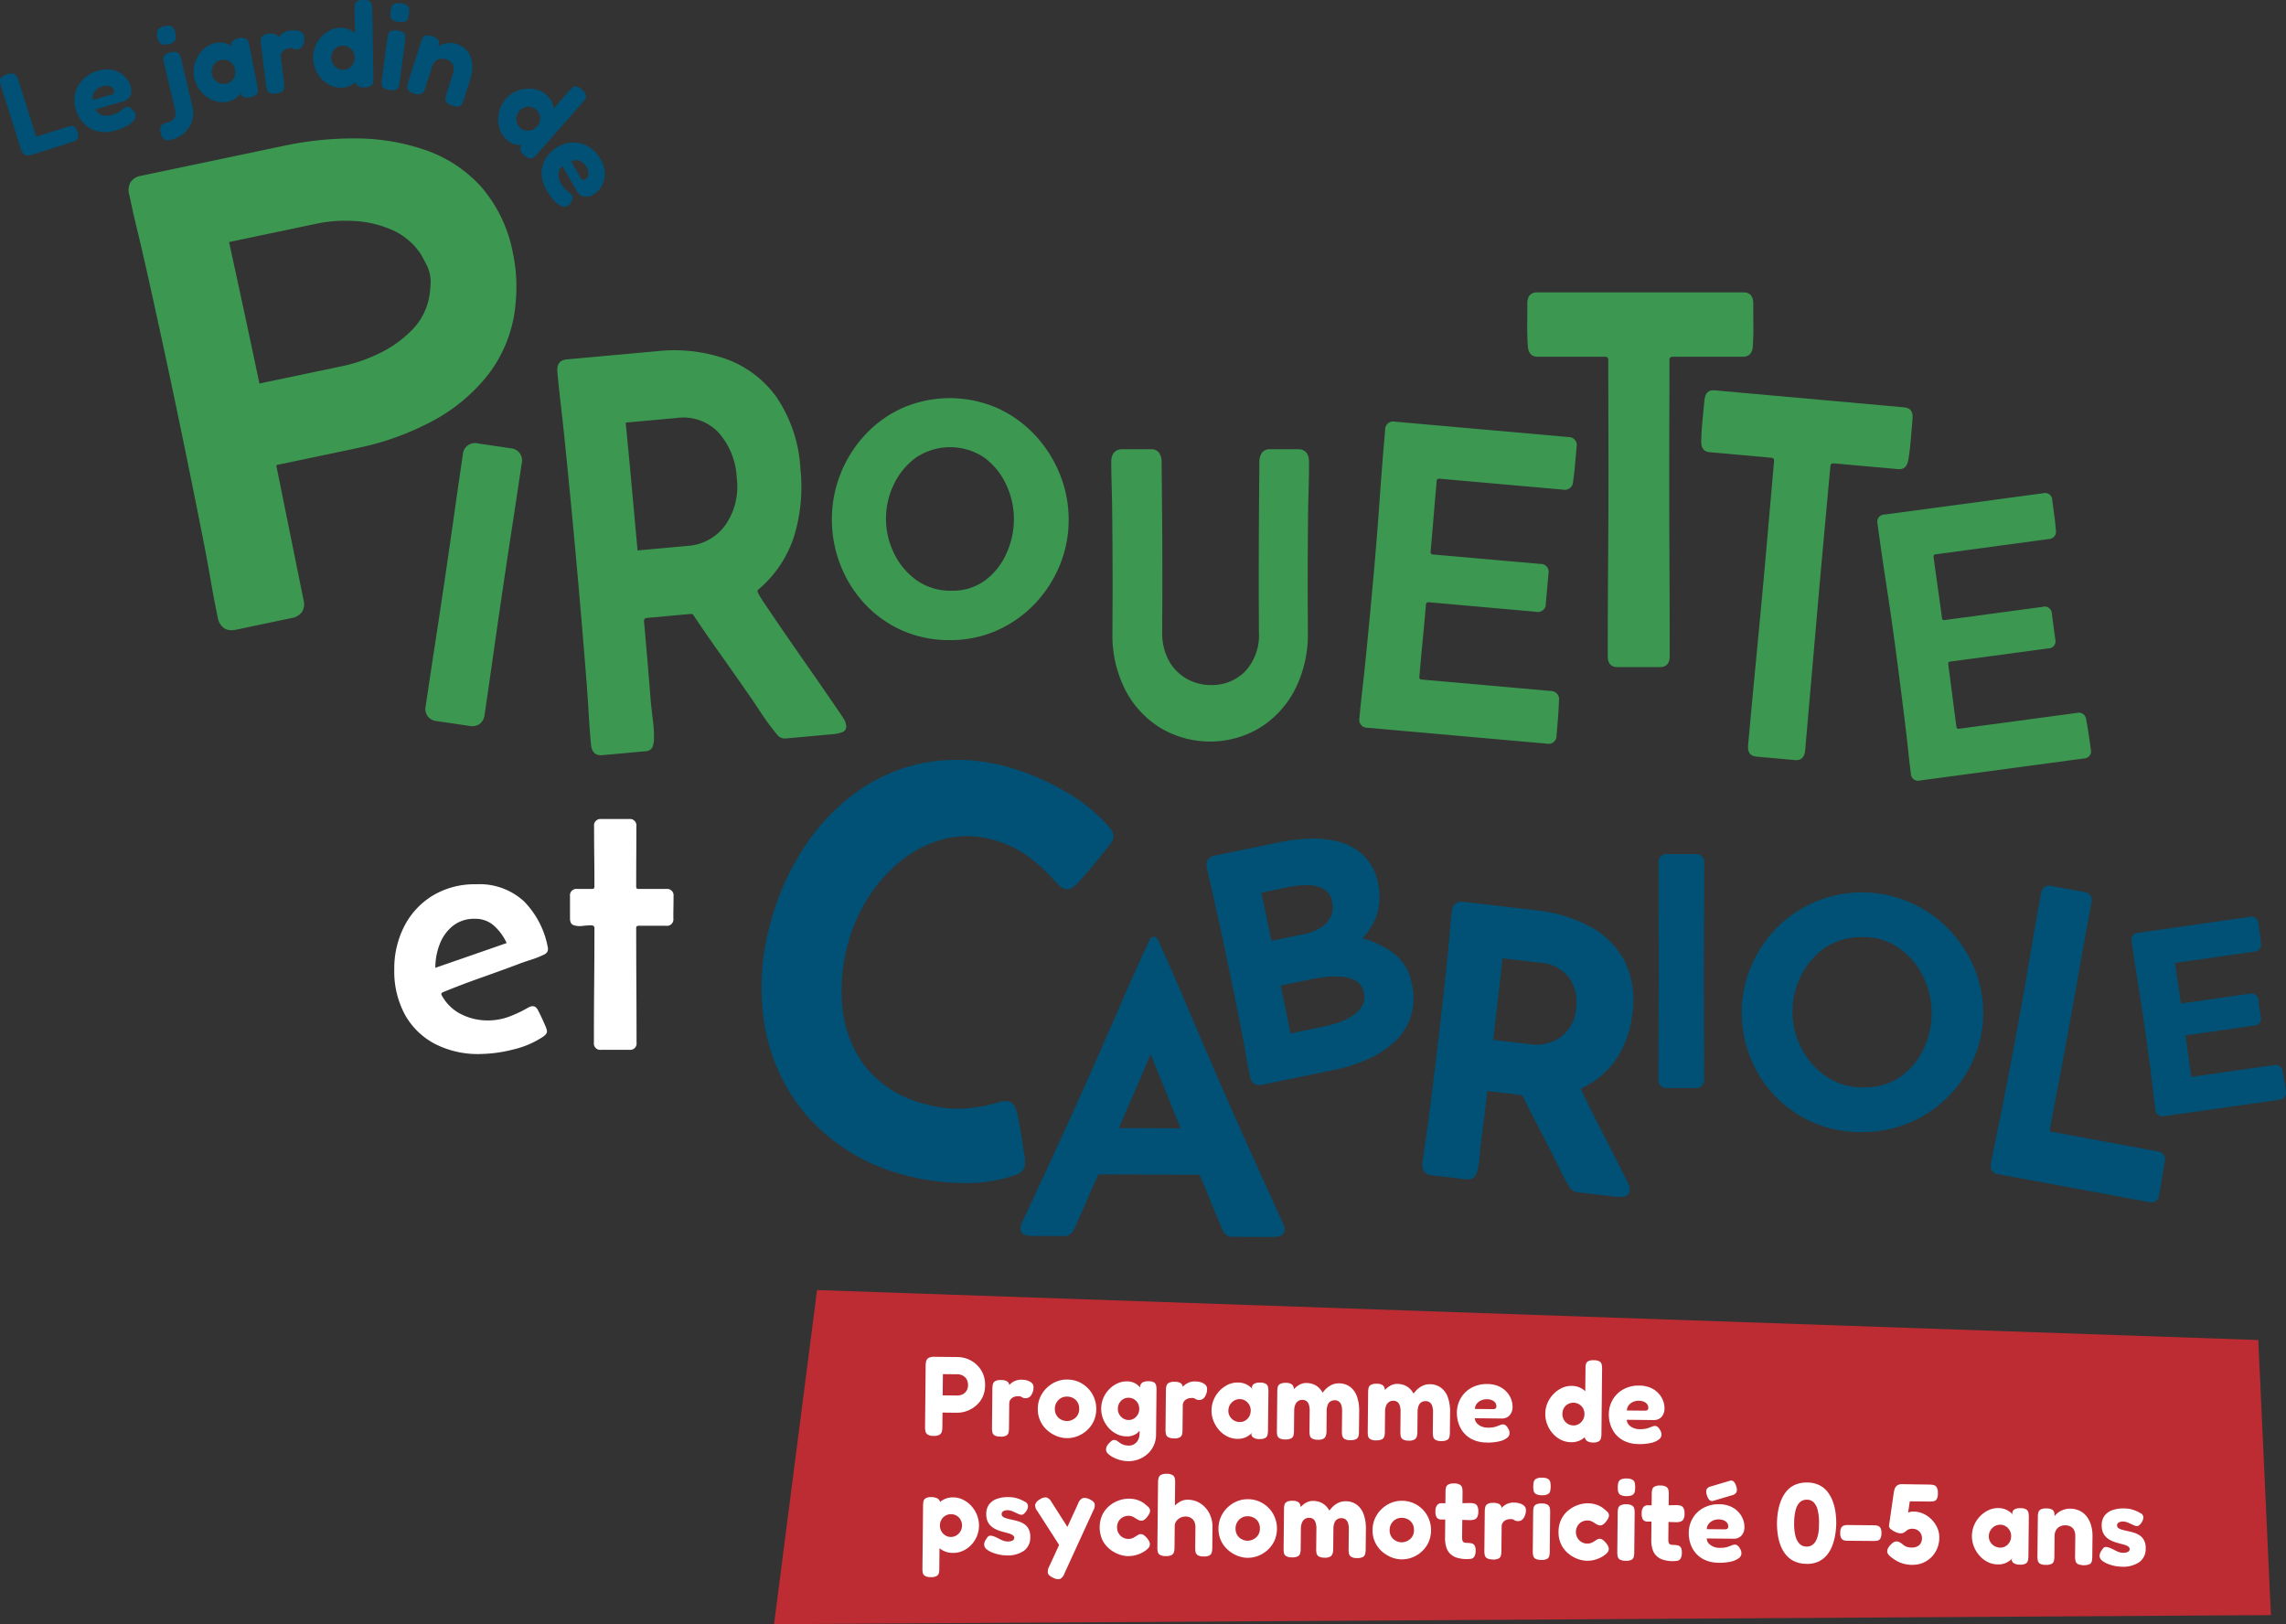 <svg id="Groupe_112" data-name="Groupe 112" xmlns="http://www.w3.org/2000/svg" xmlns:xlink="http://www.w3.org/1999/xlink" width="231.841" height="164.718" viewBox="0 0 231.841 164.718">
  <rect x="0" y="0" width="231.841" height="164.718" fill="#333333" stroke="none"/>
  <defs>
    <clipPath id="clip-path">
      <rect id="Rectangle_108" data-name="Rectangle 108" width="231.841" height="164.718" fill="none"/>
    </clipPath>
  </defs>
  <g id="Groupe_111" data-name="Groupe 111" clip-path="url(#clip-path)">
    <path id="Tracé_169" data-name="Tracé 169" d="M3.273,18.011a1.2,1.2,0,0,1-.644.069.55.55,0,0,1-.338-.258,2.137,2.137,0,0,1-.182-.415L.1,11.045A2.248,2.248,0,0,1,0,10.6a.536.536,0,0,1,.123-.4A1.179,1.179,0,0,1,.7,9.882a1.172,1.172,0,0,1,.663-.069.549.549,0,0,1,.324.256,2.226,2.226,0,0,1,.177.417L3.671,16.2l3.187-1.008a2.034,2.034,0,0,1,.383-.082.465.465,0,0,1,.347.107,1.035,1.035,0,0,1,.28.5.993.993,0,0,1,.051.566.476.476,0,0,1-.221.293,1.824,1.824,0,0,1-.355.152Z" transform="translate(0 -2.331)" fill="#005175"/>
    <path id="Tracé_170" data-name="Tracé 170" d="M14.033,15.434a3.493,3.493,0,0,1-1.49.135,2.853,2.853,0,0,1-1.171-.433,3.072,3.072,0,0,1-.837-.819,3.5,3.5,0,0,1-.49-1.028A3.154,3.154,0,0,1,10,11.616a3.01,3.01,0,0,1,.8-1.388A3.4,3.4,0,0,1,12.3,9.371a3.059,3.059,0,0,1,1.241-.12,2.541,2.541,0,0,1,.982.328,2.494,2.494,0,0,1,.693.608,2.151,2.151,0,0,1,.377.716,1.356,1.356,0,0,1-.038,1.046,1.118,1.118,0,0,1-.7.536l-2.791.8a.874.874,0,0,0,.365.455,1.358,1.358,0,0,0,.581.189,1.745,1.745,0,0,0,.654-.06,3.818,3.818,0,0,0,.485-.171,1.932,1.932,0,0,0,.34-.187c.091-.063.175-.125.251-.186s.143-.11.2-.153a1,1,0,0,1,.18-.1.486.486,0,0,1,.351.008,1.045,1.045,0,0,1,.36.259.878.878,0,0,1,.181.214,1,1,0,0,1,.1.226.66.66,0,0,1-.143.587,2.257,2.257,0,0,1-.709.583,5.47,5.47,0,0,1-1.224.489m-2.248-3.111,1.854-.53a.494.494,0,0,0,.257-.143.309.309,0,0,0,.016-.278.589.589,0,0,0-.235-.331.87.87,0,0,0-.417-.148,1.389,1.389,0,0,0-.523.054,1.5,1.5,0,0,0-.6.325,1.166,1.166,0,0,0-.332.5.924.924,0,0,0-.014.55" transform="translate(-2.359 -2.198)" fill="#005175"/>
    <path id="Tracé_171" data-name="Tracé 171" d="M22.052,5.295a.991.991,0,0,1-.747-.029,1.09,1.09,0,0,1-.363-.685.994.994,0,0,1,.03-.747,1.061,1.061,0,0,1,.673-.361A1.017,1.017,0,0,1,22.4,3.5a1.064,1.064,0,0,1,.352.668,1.063,1.063,0,0,1-.019.764,1.042,1.042,0,0,1-.677.366m.291,9.684a2.1,2.1,0,0,1-.426.058.524.524,0,0,1-.379-.149,1.152,1.152,0,0,1-.27-.582,1.1,1.1,0,0,1-.014-.616.548.548,0,0,1,.277-.311,1.993,1.993,0,0,1,.422-.15,1.726,1.726,0,0,0,.324-.114.88.88,0,0,0,.3-.227.863.863,0,0,0,.178-.388,1.354,1.354,0,0,0-.031-.581L21.591,7.159a1.864,1.864,0,0,1-.051-.4.5.5,0,0,1,.158-.364,1.237,1.237,0,0,1,.577-.262,1.121,1.121,0,0,1,.642-.014.525.525,0,0,1,.3.28,2.558,2.558,0,0,1,.137.42l1.122,4.735a2.861,2.861,0,0,1,.043,1.262,2.664,2.664,0,0,1-.441,1.02,2.832,2.832,0,0,1-.773.734,3.1,3.1,0,0,1-.961.41" transform="translate(-4.974 -0.814)" fill="#005175"/>
    <path id="Tracé_172" data-name="Tracé 172" d="M31.517,11.065a1.125,1.125,0,0,1-.683-.029.471.471,0,0,1-.284-.342l.08-.227a1.393,1.393,0,0,1-.218.347,2.016,2.016,0,0,1-1.242.709,2.424,2.424,0,0,1-1.094-.036,2.874,2.874,0,0,1-1.009-.492,3.36,3.36,0,0,1-.792-.847,2.99,2.99,0,0,1-.443-1.093,2.928,2.928,0,0,1,0-1.163,3.143,3.143,0,0,1,.427-1.064A3.07,3.07,0,0,1,27.013,6a2.384,2.384,0,0,1,1-.443,2.044,2.044,0,0,1,.779-.021,2.086,2.086,0,0,1,.578.191,1.621,1.621,0,0,1,.38.262l-.128-.149a.484.484,0,0,1,.112-.476,1.178,1.178,0,0,1,.635-.28,1.11,1.11,0,0,1,.642.012.548.548,0,0,1,.295.3,2.5,2.5,0,0,1,.131.447l.805,4.131a2.4,2.4,0,0,1,.045.451.528.528,0,0,1-.162.386,1.19,1.19,0,0,1-.6.248M29.086,9.687a1.074,1.074,0,0,0,.538-.273,1.173,1.173,0,0,0,.321-.517,1.278,1.278,0,0,0,.031-.638,1.214,1.214,0,0,0-.779-.936,1.1,1.1,0,0,0-.606-.05,1.171,1.171,0,0,0-.584.288,1.3,1.3,0,0,0-.344.527,1.236,1.236,0,0,0-.04.654A1.147,1.147,0,0,0,27.9,9.3a1.224,1.224,0,0,0,.527.344,1.258,1.258,0,0,0,.66.04" transform="translate(-6.138 -1.202)" fill="#005175"/>
    <path id="Tracé_173" data-name="Tracé 173" d="M36.272,10.432a1.2,1.2,0,0,1-.651-.047.536.536,0,0,1-.273-.317,2.42,2.42,0,0,1-.1-.443L34.726,5.4a1.9,1.9,0,0,1-.008-.453.549.549,0,0,1,.2-.363,1.191,1.191,0,0,1,.62-.206,1.233,1.233,0,0,1,.626.039.516.516,0,0,1,.269.238.9.9,0,0,1,.081.254L36.373,5a1.257,1.257,0,0,1,.105-.192,1.68,1.68,0,0,1,.252-.3,1.71,1.71,0,0,1,.412-.291,1.74,1.74,0,0,1,.587-.171,2.688,2.688,0,0,1,.3-.018,1.794,1.794,0,0,1,.347.03,1.315,1.315,0,0,1,.339.107.777.777,0,0,1,.264.194.568.568,0,0,1,.131.315,1.5,1.5,0,0,1-.125.871.685.685,0,0,1-.538.416.841.841,0,0,1-.3,0A.923.923,0,0,1,38,5.9a.692.692,0,0,0-.135-.052.84.84,0,0,0-.27,0,1.223,1.223,0,0,0-.338.091.969.969,0,0,0-.284.189.734.734,0,0,0-.187.282.714.714,0,0,0-.037.341l.331,2.664a2.278,2.278,0,0,1,.012.448.5.5,0,0,1-.194.362,1.283,1.283,0,0,1-.627.2" transform="translate(-8.265 -0.959)" fill="#005175"/>
    <path id="Tracé_174" data-name="Tracé 174" d="M44.524,8.893a2.44,2.44,0,0,1-1.059-.221,2.851,2.851,0,0,1-.907-.649,3.285,3.285,0,0,1-.632-.973,3.1,3.1,0,0,1-.245-1.173,2.959,2.959,0,0,1,.206-1.144,3.184,3.184,0,0,1,.606-.974,3.112,3.112,0,0,1,.886-.679,2.352,2.352,0,0,1,1.045-.261,2.139,2.139,0,0,1,1.035.222,2.2,2.2,0,0,1,.76.639,2.964,2.964,0,0,1,.473.956,4.623,4.623,0,0,1,.183,1.144,4.067,4.067,0,0,1-.121,1.174,3.1,3.1,0,0,1-.441.983,2.287,2.287,0,0,1-.74.689,2.122,2.122,0,0,1-1.051.267m.215-1.809a1.091,1.091,0,0,0,.589-.174,1.283,1.283,0,0,0,.419-.451,1.209,1.209,0,0,0,.155-.625,1.242,1.242,0,0,0-.169-.625A1.212,1.212,0,0,0,44.086,4.8a1.121,1.121,0,0,0-.42.44,1.27,1.27,0,0,0-.142.63,1.24,1.24,0,0,0,.168.619,1.193,1.193,0,0,0,.446.439,1.157,1.157,0,0,0,.6.154M46.9,8.867a1.165,1.165,0,0,1-.625-.123A.63.63,0,0,1,46,8.332L45.884.942A3.02,3.02,0,0,1,45.907.5a.5.5,0,0,1,.208-.352A1.108,1.108,0,0,1,46.747,0a1.2,1.2,0,0,1,.643.118.522.522,0,0,1,.237.332,2.273,2.273,0,0,1,.05.45l.114,7.025a2.307,2.307,0,0,1-.036.446.547.547,0,0,1-.226.351,1.114,1.114,0,0,1-.625.144" transform="translate(-9.925 0)" fill="#005175"/>
    <path id="Tracé_175" data-name="Tracé 175" d="M51.61,9.23a1.186,1.186,0,0,1-.618-.21.524.524,0,0,1-.186-.369,2.337,2.337,0,0,1,.016-.447l.555-4.22a2.229,2.229,0,0,1,.1-.442.518.518,0,0,1,.28-.3,1.238,1.238,0,0,1,.658-.043,1.121,1.121,0,0,1,.6.215.546.546,0,0,1,.185.37,2.344,2.344,0,0,1-.018.466l-.553,4.208a2.324,2.324,0,0,1-.1.437.51.51,0,0,1-.274.3,1.225,1.225,0,0,1-.651.037m.909-6.917a1.206,1.206,0,0,1-.635-.219.547.547,0,0,1-.19-.382,2.481,2.481,0,0,1,.018-.466,2.176,2.176,0,0,1,.11-.459.537.537,0,0,1,.286-.306,1.244,1.244,0,0,1,.67-.042A1.179,1.179,0,0,1,53.4.658a.537.537,0,0,1,.189.381,2.358,2.358,0,0,1-.018.466,2.434,2.434,0,0,1-.1.453.523.523,0,0,1-.281.315,1.269,1.269,0,0,1-.67.041" transform="translate(-12.097 -0.099)" fill="#005175"/>
    <path id="Tracé_176" data-name="Tracé 176" d="M54.9,10.605a1.194,1.194,0,0,1-.571-.316.521.521,0,0,1-.117-.4,2.247,2.247,0,0,1,.094-.437l1.3-4.091a1.808,1.808,0,0,1,.178-.4.524.524,0,0,1,.325-.236,1.234,1.234,0,0,1,.647.078,1.219,1.219,0,0,1,.515.272.5.5,0,0,1,.151.311.758.758,0,0,1-.031.277.457.457,0,0,0-.031.177l-.139.2a.716.716,0,0,1,.293-.3,1.757,1.757,0,0,1,.5-.2,2.256,2.256,0,0,1,.584-.063,1.965,1.965,0,0,1,.566.09,2.454,2.454,0,0,1,.929.52,2.111,2.111,0,0,1,.551.822,2.847,2.847,0,0,1,.172,1.047,4.1,4.1,0,0,1-.2,1.183l-.675,2.116a2.206,2.206,0,0,1-.175.411.5.5,0,0,1-.322.249,1.251,1.251,0,0,1-.648-.078,1.222,1.222,0,0,1-.582-.32.55.55,0,0,1-.124-.4,2.029,2.029,0,0,1,.089-.44l.67-2.1a1.448,1.448,0,0,0,.072-.63.889.889,0,0,0-.229-.489,1.2,1.2,0,0,0-.526-.315,1.222,1.222,0,0,0-.627-.045,1.011,1.011,0,0,0-.5.263,1.238,1.238,0,0,0-.319.539l-.674,2.115a2.252,2.252,0,0,1-.176.411.5.5,0,0,1-.323.249,1.24,1.24,0,0,1-.647-.078" transform="translate(-12.908 -1.122)" fill="#005175"/>
    <path id="Tracé_177" data-name="Tracé 177" d="M67.181,16.9a2.443,2.443,0,0,1-.634-.875,2.852,2.852,0,0,1-.233-1.091A3.254,3.254,0,0,1,66.5,13.79a3.07,3.07,0,0,1,.608-1.032,2.935,2.935,0,0,1,.924-.705,3.162,3.162,0,0,1,1.1-.312,3.083,3.083,0,0,1,1.112.094,2.363,2.363,0,0,1,.949.51,2.172,2.172,0,0,1,.616.859,2.23,2.23,0,0,1,.13.987,2.975,2.975,0,0,1-.293,1.025,4.691,4.691,0,0,1-.635.97,4.039,4.039,0,0,1-.88.785,3.073,3.073,0,0,1-.988.43,2.285,2.285,0,0,1-1.01.013,2.127,2.127,0,0,1-.958-.511m1.377-1.192a1.091,1.091,0,0,0,.552.267,1.3,1.3,0,0,0,.616-.051,1.2,1.2,0,0,0,.533-.359,1.226,1.226,0,0,0,.3-.576,1.212,1.212,0,0,0-.944-1.409,1.13,1.13,0,0,0-.608.043,1.276,1.276,0,0,0-.529.37,1.24,1.24,0,0,0-.293.571,1.193,1.193,0,0,0,.035.625,1.168,1.168,0,0,0,.34.519m.4,2.775a1.175,1.175,0,0,1-.379-.512.626.626,0,0,1,.074-.488l4.887-5.546a3.411,3.411,0,0,1,.317-.314.51.51,0,0,1,.391-.12,1.108,1.108,0,0,1,.564.319,1.2,1.2,0,0,1,.4.519.531.531,0,0,1-.049.405,2.311,2.311,0,0,1-.266.366l-4.646,5.271a2.191,2.191,0,0,1-.327.306.538.538,0,0,1-.4.108,1.12,1.12,0,0,1-.56-.315" transform="translate(-15.791 -2.739)" fill="#005175"/>
    <path id="Tracé_178" data-name="Tracé 178" d="M72.6,23.793a3.51,3.51,0,0,1-.484-1.415,2.835,2.835,0,0,1,.142-1.24,3.034,3.034,0,0,1,.6-1.007,3.475,3.475,0,0,1,.881-.72,3.147,3.147,0,0,1,1.614-.444,3,3,0,0,1,1.537.443,3.4,3.4,0,0,1,1.189,1.26,3.053,3.053,0,0,1,.411,1.177,2.527,2.527,0,0,1-.085,1.031,2.463,2.463,0,0,1-.425.818,2.151,2.151,0,0,1-.607.536,1.357,1.357,0,0,1-1.024.213,1.116,1.116,0,0,1-.688-.555l-1.438-2.522a.861.861,0,0,0-.354.462,1.348,1.348,0,0,0-.046.609,1.73,1.73,0,0,0,.214.622,3.787,3.787,0,0,0,.28.429,2.075,2.075,0,0,0,.261.287c.085.073.165.14.241.2s.142.113.2.161a.993.993,0,0,1,.142.149.488.488,0,0,1,.076.344,1.037,1.037,0,0,1-.165.411.876.876,0,0,1-.166.227.979.979,0,0,1-.2.148.662.662,0,0,1-.6,0,2.266,2.266,0,0,1-.735-.549,5.543,5.543,0,0,1-.766-1.073m2.49-2.922.955,1.675a.5.5,0,0,0,.2.216.314.314,0,0,0,.273-.051.584.584,0,0,0,.267-.306.886.886,0,0,0,.045-.44,1.372,1.372,0,0,0-.178-.5,1.481,1.481,0,0,0-.459-.511,1.172,1.172,0,0,0-.565-.2.922.922,0,0,0-.538.117" transform="translate(-17.17 -4.516)" fill="#005175"/>
    <path id="Tracé_179" data-name="Tracé 179" d="M61.154,134.927a9.552,9.552,0,0,1-4.568-1.041,7.4,7.4,0,0,1-3.025-2.961,9.19,9.19,0,0,1-1.076-4.56,9.385,9.385,0,0,1,1.022-4.415,7.8,7.8,0,0,1,2.89-3.1,8.242,8.242,0,0,1,4.38-1.14,6.65,6.65,0,0,1,4.873,1.741,9,9,0,0,1,2.4,4.631.654.654,0,0,1,.018.179.549.549,0,0,1-.134.4,1.093,1.093,0,0,1-.35.224,10.381,10.381,0,0,1-1.293.5c-.455.143-.9.3-1.329.466q-1.883.7-3.786,1.373T57.4,128.663c-.1.048-.143.108-.143.179a.281.281,0,0,0,.037.126,4.557,4.557,0,0,0,1.974,1.921,5.936,5.936,0,0,0,2.692.629,6.056,6.056,0,0,0,2.108-.36,12.9,12.9,0,0,0,1.93-.9,2.335,2.335,0,0,1,.251-.126.636.636,0,0,1,.251-.054.488.488,0,0,1,.386.152,1.447,1.447,0,0,1,.225.35c.046.085.14.273.278.566s.27.586.394.879a2.06,2.06,0,0,1,.189.565.478.478,0,0,1-.107.323,1.646,1.646,0,0,1-.251.234,9.343,9.343,0,0,1-3.1,1.328,14.165,14.165,0,0,1-3.365.449m-4.5-8.741,3.625-1.256q1.814-.629,3.608-1.257a5.337,5.337,0,0,0-1.248-1.723,2.8,2.8,0,0,0-1.965-.735,3.454,3.454,0,0,0-2.262.735,4.386,4.386,0,0,0-1.329,1.876,6.642,6.642,0,0,0-.43,2.36" transform="translate(-12.498 -28.031)" fill="#fff"/>
    <path id="Tracé_180" data-name="Tracé 180" d="M78.354,115.9q0-1.544-.018-3.079t-.018-3.06a.65.65,0,0,1,.735-.736h2.818a.651.651,0,0,1,.736.736q0,1.526-.009,3.06t-.009,3.079c0,.143.078.216.234.216H85.64a.65.65,0,0,1,.736.736c0,.37,0,.745-.009,1.121s-.009.757-.009,1.14a.65.65,0,0,1-.735.736h-2.8q-.234,0-.234.215,0,2.908.018,5.815t.018,5.815a.65.65,0,0,1-.735.736H79.036a.65.65,0,0,1-.736-.736q0-2.906.027-5.815t.027-5.815c0-.18-.126-.266-.377-.26s-.539.027-.861.062a2.007,2.007,0,0,1-.862-.072q-.377-.126-.377-.682v-2.261a.65.65,0,0,1,.736-.736H78.12c.155,0,.234-.072.234-.216" transform="translate(-18.068 -25.961)" fill="#fff"/>
    <path id="Tracé_181" data-name="Tracé 181" d="M128.065,142.4a4.293,4.293,0,0,0-.085-1.448c-.107-.766-.23-1.55-.365-2.329s-.237-1.3-.295-1.525a4.426,4.426,0,0,0-.222-.725.951.951,0,0,0-.656-.563h0a1.266,1.266,0,0,0-.647-.026q-.269.063-.542.139a14.735,14.735,0,0,1-3.744.6,12.133,12.133,0,0,1-3.765-.531,11.018,11.018,0,0,1-5.831-3.72,11.661,11.661,0,0,1-2.34-5.985,18.015,18.015,0,0,1,.693-6.964,16.57,16.57,0,0,1,2.109-4.488,15.1,15.1,0,0,1,3.4-3.65,11.425,11.425,0,0,1,4.343-2.065,9.6,9.6,0,0,1,4.946.2,10.72,10.72,0,0,1,3.37,1.64,18.112,18.112,0,0,1,2.775,2.576c.125.117.244.237.358.36a1.147,1.147,0,0,0,.519.32.926.926,0,0,0,.873-.152,4.8,4.8,0,0,0,.548-.5q.179-.194.718-.809t1.16-1.373q.622-.76,1.093-1.361a3.151,3.151,0,0,0,.544-.808,1.264,1.264,0,0,0-.355-1.2,17.007,17.007,0,0,0-4.5-3.658,24.72,24.72,0,0,0-5.329-2.341,18.976,18.976,0,0,0-8.3-.682,17.3,17.3,0,0,0-7.085,2.773,20.919,20.919,0,0,0-5.484,5.5,26.143,26.143,0,0,0-3.515,7.476,24.119,24.119,0,0,0-.755,11.068,18.832,18.832,0,0,0,4.449,9.3,19.8,19.8,0,0,0,9.511,5.751,23.4,23.4,0,0,0,5.8.853q.32.01.633.01a14.408,14.408,0,0,0,5.142-.86,1.332,1.332,0,0,0,.835-.807" transform="translate(-24.137 -24.086)" fill="#005175"/>
    <path id="Tracé_182" data-name="Tracé 182" d="M162.428,153.663q-1.793-3.916-3.556-7.835c-1.179-2.619-2.347-5.267-3.474-7.872q-1.406-3.257-2.791-6.525c-.92-2.169-1.881-4.353-2.859-6.5a.436.436,0,0,0-.766,0c-1,2.147-1.981,4.322-2.911,6.465q-1.414,3.256-2.847,6.5c-1.149,2.6-2.34,5.236-3.541,7.843s-2.406,5.2-3.627,7.809c-.042.1-.085.2-.127.316a1.12,1.12,0,0,0-.076.4.64.64,0,0,0,.47.676,2.5,2.5,0,0,0,.67.1l3.293.015h0a1.032,1.032,0,0,0,.933-.59,6.738,6.738,0,0,0,.353-.72c.1-.245.2-.477.3-.693.3-.668.616-1.381.927-2.121q.445-1.064.948-2.1c.014-.036.018-.036.042-.036l10.186.043c.024,0,.028,0,.048.05.308.677.6,1.381.882,2.092s.564,1.411.869,2.11q.139.328.282.693c.094.246.2.488.314.721a1.045,1.045,0,0,0,.955.626l4.156.017h.014a2.511,2.511,0,0,0,.657-.1.64.64,0,0,0,.476-.672,1.153,1.153,0,0,0-.073-.4c-.042-.114-.084-.219-.128-.323m-10.348-9.523-6.263-.026q.833-1.917,1.659-3.825.789-1.826,1.571-3.662.745,1.841,1.492,3.673.779,1.915,1.542,3.839" transform="translate(-32.35 -29.696)" fill="#005175"/>
    <path id="Tracé_183" data-name="Tracé 183" d="M179.517,123.2a10.052,10.052,0,0,0-3.092-1.461,6.523,6.523,0,0,0,1.479-2.453,6.005,6.005,0,0,0,.106-3.073,5.338,5.338,0,0,0-1.473-2.875,5.775,5.775,0,0,0-2.555-1.4,10.4,10.4,0,0,0-3.031-.3,18.861,18.861,0,0,0-3.009.369l-6.519,1.351a1.006,1.006,0,0,0-.679.422,1.04,1.04,0,0,0-.107.8c.124.593.255,1.189.4,1.791s.277,1.193.413,1.789q.747,3.368,1.448,6.746.752,3.619,1.454,7.246.169.9.325,1.815t.346,1.829a1.044,1.044,0,0,0,.414.688.9.9,0,0,0,.513.147,1.333,1.333,0,0,0,.277-.03l7.5-1.554a15.932,15.932,0,0,0,3.115-.99,10,10,0,0,0,2.7-1.708,5.961,5.961,0,0,0,1.878-6,4.953,4.953,0,0,0-1.9-3.15m-8.2,2.673c.421-.088.93-.164,1.512-.224a7.652,7.652,0,0,1,1.681.014,3.091,3.091,0,0,1,1.364.478,1.665,1.665,0,0,1,.684,1.115,1.815,1.815,0,0,1-.145,1.288,2.9,2.9,0,0,1-.922.993,6.049,6.049,0,0,1-1.371.7,10.945,10.945,0,0,1-1.413.406l-3.588.743q-.24-1.217-.491-2.435l-.5-2.417Zm1.869-6.282a2.766,2.766,0,0,1-1.041,1.092,4.836,4.836,0,0,1-1.544.609L167.19,122l-.506-2.442q-.255-1.223-.519-2.438l2.929-.607a8.9,8.9,0,0,1,1.8-.164,3.354,3.354,0,0,1,1.609.4,1.809,1.809,0,0,1,.84,1.317,2.192,2.192,0,0,1-.158,1.521" transform="translate(-38.244 -26.581)" fill="#005175"/>
    <path id="Tracé_184" data-name="Tracé 184" d="M206.227,122.491a14.857,14.857,0,0,0-5.316-1.59l-7.383-.858a.987.987,0,0,0-1.2.952q-.117,1.015-.2,2.021t-.184,2.011c-.292,2.861-.6,5.709-.923,8.467-.334,2.891-.7,5.872-1.088,8.86q-.145,1.061-.306,2.113t-.286,2.11a.99.99,0,0,0,.952,1.2l3.443.4a.956.956,0,0,0,.848-.2,1.51,1.51,0,0,0,.342-.672,7.712,7.712,0,0,0,.213-1.371c.042-.535.085-.99.128-1.358q.175-1.338.341-2.689c.109-.883.216-1.762.322-2.66l3.534.426c.475.973.961,1.936,1.447,2.86q.743,1.413,1.466,2.835.459.877.894,1.8a17.606,17.606,0,0,0,.978,1.8,1.1,1.1,0,0,0,.828.551l3.959.459a2.392,2.392,0,0,0,.269.014c.121,0,.254-.008.4-.021a.667.667,0,0,0,.655-.615,1.092,1.092,0,0,0-.071-.538c-.055-.137-.11-.264-.168-.383l-.67-1.336q-.526-1.046-1.225-2.407t-1.362-2.675q-.662-1.317-1.092-2.209c-.229-.475-.326-.7-.369-.806a8.663,8.663,0,0,0,3.67-3.1,10.48,10.48,0,0,0,1.56-4.519,8.938,8.938,0,0,0-.843-5.415,8.593,8.593,0,0,0-3.558-3.457m-1.3,8.387a3.94,3.94,0,0,1-1.5,2.824,4.19,4.19,0,0,1-3.152.779l-3.758-.437L197,129.91q.24-2.072.462-4.138l3.835.446a4.014,4.014,0,0,1,2.9,1.493,4.3,4.3,0,0,1,.729,3.168" transform="translate(-45.083 -28.583)" fill="#005175"/>
    <path id="Tracé_185" data-name="Tracé 185" d="M225.407,114.569a.8.8,0,0,0-.879-.881l-2.88,0a.794.794,0,0,0-.88.88q0,2.745.014,5.493t.012,5.492q0,2.745-.02,5.491t-.02,5.494a.793.793,0,0,0,.879.88l2.879,0h0a.8.8,0,0,0,.878-.879q0-2.745-.013-5.494t-.013-5.492q0-2.745.021-5.492t.02-5.494" transform="translate(-52.567 -27.072)" fill="#005175"/>
    <path id="Tracé_186" data-name="Tracé 186" d="M252.49,122.184a12.254,12.254,0,0,0-4.009-2.545,12.171,12.171,0,0,0-13.584,3.31,12.531,12.531,0,0,0-2.341,4,11.949,11.949,0,0,0-.688,4.593,12.189,12.189,0,0,0,3.761,8.3,11.832,11.832,0,0,0,3.972,2.5,12.072,12.072,0,0,0,4.35.768q.32,0,.646-.014a12.181,12.181,0,0,0,4.863-1.2,12.341,12.341,0,0,0,6.165-6.822,11.641,11.641,0,0,0,.707-4.578,11.842,11.842,0,0,0-1.114-4.521,12.714,12.714,0,0,0-2.728-3.789m-8.378,1.153a6.212,6.212,0,0,1,3.462.958,7.464,7.464,0,0,1,2.536,2.768,8.434,8.434,0,0,1,1,3.614,8.526,8.526,0,0,1-.651,3.639,7.282,7.282,0,0,1-2.216,2.971,6.2,6.2,0,0,1-3.689,1.279,6.568,6.568,0,0,1-3.876-.936,7.548,7.548,0,0,1-2.623-2.756,8.083,8.083,0,0,1-.352-7.279,7.523,7.523,0,0,1,2.314-2.971,6.394,6.394,0,0,1,3.711-1.279c.129-.006.256-.009.382-.009" transform="translate(-55.211 -28.3)" fill="#005175"/>
    <path id="Tracé_187" data-name="Tracé 187" d="M281.933,144.841l-10.8-1.995a.177.177,0,0,1-.121-.064.2.2,0,0,1-.016-.152c.29-1.57.533-2.865.764-4.078q.386-2.045.76-4.058c.459-2.488.911-4.99,1.343-7.439.437-2.475.889-4.977,1.344-7.437a.814.814,0,0,0-.7-1.078l-3.364-.621a.869.869,0,0,0-.7.118,1.015,1.015,0,0,0-.347.658c-.409,2.215-.8,4.451-1.166,6.644-.373,2.237-.766,4.479-1.171,6.665-.587,3.177-1.2,6.38-1.82,9.518q-.23,1.137-.468,2.264c-.161.761-.313,1.525-.45,2.27a1.017,1.017,0,0,0,.09.737.86.86,0,0,0,.609.36l15.327,2.833a1.392,1.392,0,0,0,.248.024.759.759,0,0,0,.459-.133.94.94,0,0,0,.336-.667l.552-3.312a.816.816,0,0,0-.706-1.056" transform="translate(-63.101 -28.074)" fill="#005175"/>
    <path id="Tracé_188" data-name="Tracé 188" d="M299.239,138.707c-.055-.352-.117-.7-.185-1.04a.71.71,0,0,0-.876-.588l-8.385,1.192q-.151-1.057-.293-2.108c-.1-.7-.192-1.4-.292-2.1l6.965-.992a.693.693,0,0,0,.673-.838l-.254-1.78a.711.711,0,0,0-.286-.514.816.816,0,0,0-.594-.1l-6.965.99q-.146-1.031-.3-2.057c-.1-.68-.2-1.363-.3-2.056l8.044-1.146a.712.712,0,0,0,.677-.814c-.03-.344-.069-.693-.12-1.047l-.147-1.034a.7.7,0,0,0-.882-.629l-11.308,1.611a.8.8,0,0,0-.555.286.734.734,0,0,0-.117.565c.2,1.385.41,2.78.635,4.148.227,1.393.44,2.789.634,4.151.283,1.988.555,4,.807,5.964q.087.715.167,1.426c.053.475.114.952.182,1.43a.673.673,0,0,0,.711.643,1.148,1.148,0,0,0,.172-.014l11.676-1.662a.7.7,0,0,0,.672-.853q-.072-.507-.155-1.034" transform="translate(-67.562 -29.059)" fill="#005175"/>
    <path id="Tracé_189" data-name="Tracé 189" d="M32.291,51.515l8.237-1.73A27.945,27.945,0,0,0,47.8,47.162a17.827,17.827,0,0,0,5.811-4.813,13.709,13.709,0,0,0,2.761-7.216,17.21,17.21,0,0,0,.059-2.505,15.642,15.642,0,0,0-.312-2.465,14.329,14.329,0,0,0-3.227-6.817,13.665,13.665,0,0,0-5.61-3.719,21.709,21.709,0,0,0-6.957-1.2A33.894,33.894,0,0,0,33,19.148l-14.617,3.07a1.561,1.561,0,0,0-1.055.639,1.637,1.637,0,0,0-.144,1.242c.241,1.148.5,2.318.782,3.478s.549,2.32.812,3.463c1.035,4.6,2.054,9.293,3.031,13.942,1.045,4.974,2.065,10,3.033,14.927q.336,1.763.644,3.549c.2,1.17.429,2.366.678,3.553a1.637,1.637,0,0,0,.632,1.079,1.339,1.339,0,0,0,.76.212,2.27,2.27,0,0,0,.463-.052l5.632-1.183a1.6,1.6,0,0,0,1.056-.619,1.522,1.522,0,0,0,.158-1.2l-2.734-13.5a.165.165,0,0,1,.156-.24m7.792-24.706a11.052,11.052,0,0,1,3.8.921,6.693,6.693,0,0,1,2.868,2.429c.169.276.353.615.546,1.006a3.779,3.779,0,0,1,.449,2.132,9.82,9.82,0,0,1-.123,1.158,6.394,6.394,0,0,1-1.732,3.382,11.609,11.609,0,0,1-3.265,2.357A16.14,16.14,0,0,1,38.89,41.5l-8.5,1.785q-.753-3.583-1.525-7.178t-1.555-7.17l8.921-1.874a14.319,14.319,0,0,1,3.852-.255" transform="translate(-4.08 -4.388)" fill="#3c9851"/>
    <path id="Tracé_190" data-name="Tracé 190" d="M65.283,59.512l-3.347-.494a1.229,1.229,0,0,0-1.507,1.118q-.472,3.193-.924,6.39t-.923,6.383q-.472,3.19-.962,6.378t-.963,6.384a1.225,1.225,0,0,0,1.118,1.507l3.346.494a1.785,1.785,0,0,0,.271.021,1.222,1.222,0,0,0,.744-.229,1.321,1.321,0,0,0,.492-.911q.473-3.193.925-6.39t.923-6.383q.472-3.19.962-6.378t.963-6.383a1.232,1.232,0,0,0-1.118-1.507" transform="translate(-13.486 -14.049)" fill="#3c9851"/>
    <path id="Tracé_191" data-name="Tracé 191" d="M103,83.635q-.262-.381-1.193-1.739t-2.164-3.122Q98.411,77.01,97.234,75.3t-1.953-2.881a8.96,8.96,0,0,1-.785-1.285.3.3,0,0,1,.149-.3A11.747,11.747,0,0,0,98.2,65.486a17.123,17.123,0,0,0,.645-6.783,14.364,14.364,0,0,0-2.449-7.353,10.816,10.816,0,0,0-5.159-3.86,15.889,15.889,0,0,0-6.836-.778l-9.289.845q-1.026.094-.917,1.3.135,1.488.307,2.958t.331,2.957q.646,6.263,1.211,12.473.6,6.555,1.114,13.087.119,1.577.21,3.141t.232,3.11q.109,1.2,1.135,1.109l4.331-.394a.861.861,0,0,0,.738-.356,2.1,2.1,0,0,0,.184-.882,12.745,12.745,0,0,0-.116-1.967q-.145-1.184-.221-2.014-.155-1.977-.323-3.968t-.347-3.966c-.021-.229.069-.353.269-.37l4.481-.408a.307.307,0,0,1,.293.175q1.256,1.877,2.558,3.707t2.581,3.676q.809,1.138,1.6,2.35a26.31,26.31,0,0,0,1.672,2.287,1.019,1.019,0,0,0,.9.437l4.982-.453a3.305,3.305,0,0,0,.753-.184.578.578,0,0,0,.405-.671,1.4,1.4,0,0,0-.178-.576c-.1-.173-.2-.333-.3-.478M91.251,64.328a5.123,5.123,0,0,1-3.87,2.141l-5.057.46q-.294-3.234-.59-6.484t-.614-6.481l5.157-.469a4.938,4.938,0,0,1,4.22,1.435,7.384,7.384,0,0,1,1.884,4.619,6.819,6.819,0,0,1-1.131,4.778" transform="translate(-17.665 -11.105)" fill="#3c9851"/>
    <path id="Tracé_192" data-name="Tracé 192" d="M131.359,56.773a12.03,12.03,0,0,0-3.815-2.756,12.055,12.055,0,0,0-9.677-.008,11.794,11.794,0,0,0-3.79,2.742,12.676,12.676,0,0,0-2.466,3.932,12.434,12.434,0,0,0-.874,4.6,12.635,12.635,0,0,0,.865,4.636,12.442,12.442,0,0,0,2.449,3.918,11.605,11.605,0,0,0,3.785,2.709,11.756,11.756,0,0,0,4.865.991,11.606,11.606,0,0,0,4.823-1,12.086,12.086,0,0,0,3.822-2.713,12.563,12.563,0,0,0,2.511-3.9,12.094,12.094,0,0,0,.893-4.593,12.29,12.29,0,0,0-.892-4.615,12.876,12.876,0,0,0-2.5-3.947m-8.5,15.758a5.912,5.912,0,0,1-3.508-1.045,7.132,7.132,0,0,1-2.308-2.741,7.968,7.968,0,0,1-.024-6.987,7.125,7.125,0,0,1,2.258-2.733,6.21,6.21,0,0,1,6.917.006,7.065,7.065,0,0,1,2.225,2.747,8.307,8.307,0,0,1,.779,3.508,8.425,8.425,0,0,1-.756,3.465,6.913,6.913,0,0,1-2.166,2.736,5.545,5.545,0,0,1-3.418,1.044" transform="translate(-26.369 -12.62)" fill="#3c9851"/>
    <path id="Tracé_193" data-name="Tracé 193" d="M166.9,59.8h-2.862a.954.954,0,0,0-.839.372,1.639,1.639,0,0,0-.249.83l-.034,4q-.017,2.12-.024,4.238t-.009,4.238q0,1.224.009,2.436t.007,2.411a5.387,5.387,0,0,1-1.4,4.015,4.734,4.734,0,0,1-3.467,1.375,4.952,4.952,0,0,1-2.448-.632,4.732,4.732,0,0,1-1.806-1.827,5.866,5.866,0,0,1-.684-2.931q0-1.2.008-2.411t.008-2.437q0-2.118-.008-4.238T153.069,65l-.035-4.023a1.609,1.609,0,0,0-.249-.806.959.959,0,0,0-.838-.37h-2.929c-.681,0-1.089.467-1.089,1.249q0,1.126.034,2.242t.051,2.2q.05,4.214.05,8.407,0,1.119-.008,2.257t-.008,2.284a12.147,12.147,0,0,0,1.334,5.829,9.783,9.783,0,0,0,3.59,3.827,9.838,9.838,0,0,0,9.945,0,9.869,9.869,0,0,0,3.588-3.826,12.229,12.229,0,0,0,1.361-5.83q0-1.142-.008-2.284t-.009-2.257q0-4.193.05-8.4.035-1.1.061-2.212t.025-2.24c0-.782-.407-1.249-1.088-1.249" transform="translate(-35.226 -14.24)" fill="#3c9851"/>
    <path id="Tracé_194" data-name="Tracé 194" d="M202.158,57.688l-17.6-1.56a.815.815,0,0,0-.99.849q-.314,3.544-.561,7.082t-.562,7.1q-.449,5.072-.967,10.16-.131,1.217-.27,2.421t-.248,2.422a.815.815,0,0,0,.824,1.01l18.179,1.611a.815.815,0,0,0,.989-.849q.077-.864.146-1.761t.1-1.766a.833.833,0,0,0-.828-.966l-13.092-1.16a.235.235,0,0,1-.242-.29q.162-1.838.336-3.664t.333-3.643a.236.236,0,0,1,.289-.242l10.881.964a.8.8,0,0,0,.987-.827l.269-3.035a.8.8,0,0,0-.826-.988L188.42,69.6a.236.236,0,0,1-.242-.29q.16-1.793.307-3.578t.306-3.578a.236.236,0,0,1,.289-.242l12.561,1.113a.834.834,0,0,0,.986-.805q.121-.861.2-1.757t.155-1.761a.815.815,0,0,0-.824-1.011" transform="translate(-43.089 -13.364)" fill="#3c9851"/>
    <path id="Tracé_195" data-name="Tracé 195" d="M226.173,44.365q.072-1.057.061-2.155t-.013-2.155q0-1.139-1.009-1.138H204.319q-1.01,0-1.009,1.138c0,.705-.005,1.423-.012,2.155s.012,1.451.062,2.155q.073,1.085,1.009,1.084h6.826a.286.286,0,0,1,.32.326l.024,10.979q0,4.744-.037,9.515t-.037,9.543q0,1.113,1.01,1.112h4.262q1.01,0,1.01-1.112,0-4.635-.024-9.285t-.024-9.286q0-2.872.011-5.733t.013-5.733c0-.218.1-.326.3-.326h7.146c.622,0,.961-.361,1.01-1.084" transform="translate(-48.41 -9.267)" fill="#3c9851"/>
    <path id="Tracé_196" data-name="Tracé 196" d="M247.474,58.99q.16-1.008.242-2.063t.175-2.069q.1-1.093-.833-1.176l-19.243-1.727q-.93-.083-1.028,1.009-.09,1.015-.2,2.068t-.129,2.073q-.025,1.047.837,1.124l6.286.565c.2.018.286.13.266.338l-.923,10.538q-.408,4.552-.853,9.128t-.856,9.154q-.1,1.066.834,1.15l3.926.353q.93.083,1.026-.984.4-4.448.776-8.912t.778-8.912q.247-2.756.5-5.5t.505-5.5c.019-.209.119-.3.3-.288l6.58.59q.863.078,1.024-.957" transform="translate(-53.926 -12.37)" fill="#3c9851"/>
    <path id="Tracé_197" data-name="Tracé 197" d="M271.34,90.112c-.078-.518-.162-1.025-.257-1.522a.747.747,0,0,0-.931-.657L258.2,89.539a.213.213,0,0,1-.274-.2q-.214-1.6-.417-3.184t-.415-3.165a.21.21,0,0,1,.21-.263l9.93-1.336a.721.721,0,0,0,.721-.9l-.354-2.635a.722.722,0,0,0-.934-.677l-9.93,1.336a.211.211,0,0,1-.274-.2q-.209-1.558-.427-3.1t-.428-3.1a.211.211,0,0,1,.212-.264L267.29,70.3a.748.748,0,0,0,.724-.88q-.061-.755-.165-1.534t-.206-1.528a.729.729,0,0,0-.936-.7l-16.066,2.16a.729.729,0,0,0-.719.919q.414,3.076.887,6.136t.889,6.155q.592,4.4,1.126,8.835.123,1.061.233,2.113t.253,2.11a.729.729,0,0,0,.936.7l16.591-2.231a.729.729,0,0,0,.718-.919q-.1-.75-.215-1.528" transform="translate(-59.51 -15.633)" fill="#3c9851"/>
    <path id="Tracé_198" data-name="Tracé 198" d="M254.848,204.69l-151.809.92,4.362-33.886,146.166,5.067Z" transform="translate(-24.536 -40.892)" fill="#bd2c32"/>
    <path id="Tracé_199" data-name="Tracé 199" d="M124,188.629a1.083,1.083,0,0,1-.6-.133.544.544,0,0,1-.221-.335,1.963,1.963,0,0,1-.042-.425l.063-6.264a1.882,1.882,0,0,1,.051-.418.527.527,0,0,1,.233-.325,1.107,1.107,0,0,1,.609-.12l2.352.024a2.909,2.909,0,0,1,.968.183,2.806,2.806,0,0,1,.9.542,2.765,2.765,0,0,1,.668.9,2.805,2.805,0,0,1,.245,1.242,2.767,2.767,0,0,1-.27,1.225,2.641,2.641,0,0,1-.686.87,3.007,3.007,0,0,1-.917.519,2.877,2.877,0,0,1-.977.168l-1.468-.015-.015,1.5a1.877,1.877,0,0,1-.05.418.529.529,0,0,1-.233.324,1.1,1.1,0,0,1-.61.121m.926-4.11,1.48.015a1.231,1.231,0,0,0,.5-.1.98.98,0,0,0,.416-.346,1.074,1.074,0,0,0,.173-.619,1.128,1.128,0,0,0-.131-.563.993.993,0,0,0-.381-.382,1.144,1.144,0,0,0-.566-.144l-1.469-.014Z" transform="translate(-29.321 -43.008)" fill="#fff"/>
    <path id="Tracé_200" data-name="Tracé 200" d="M132.9,189.421a1.119,1.119,0,0,1-.6-.126.494.494,0,0,1-.214-.33,2.22,2.22,0,0,1-.036-.424l.04-4a1.847,1.847,0,0,1,.05-.424.515.515,0,0,1,.227-.313,1.118,1.118,0,0,1,.6-.114,1.16,1.16,0,0,1,.578.114.487.487,0,0,1,.222.255.827.827,0,0,1,.043.247l-.139.068a1.188,1.188,0,0,1,.122-.165,1.633,1.633,0,0,1,.273-.25,1.605,1.605,0,0,1,.421-.219,1.644,1.644,0,0,1,.569-.086c.084,0,.178.008.281.02a1.828,1.828,0,0,1,.321.072,1.276,1.276,0,0,1,.3.141.741.741,0,0,1,.222.215.541.541,0,0,1,.082.311,1.4,1.4,0,0,1-.226.795.646.646,0,0,1-.555.321.775.775,0,0,1-.275-.037.816.816,0,0,1-.131-.07.823.823,0,0,0-.12-.065.771.771,0,0,0-.252-.031,1.186,1.186,0,0,0-.328.043.922.922,0,0,0-.288.141.694.694,0,0,0-.21.239.681.681,0,0,0-.078.314l-.025,2.524a2.186,2.186,0,0,1-.044.418.472.472,0,0,1-.228.314,1.2,1.2,0,0,1-.609.108" transform="translate(-31.444 -43.731)" fill="#fff"/>
    <path id="Tracé_201" data-name="Tracé 201" d="M141.1,189.578a2.859,2.859,0,0,1-1.07-.222,3.244,3.244,0,0,1-.965-.613,2.82,2.82,0,0,1-.918-2.155,2.884,2.884,0,0,1,.241-1.15,3.027,3.027,0,0,1,.651-.94,3.1,3.1,0,0,1,.954-.638,2.792,2.792,0,0,1,1.144-.224,2.884,2.884,0,0,1,1.493.411,3,3,0,0,1,1.062,1.083,3.065,3.065,0,0,1,.116,2.749,2.976,2.976,0,0,1-.7.929,3.006,3.006,0,0,1-.958.581,2.907,2.907,0,0,1-1.053.19m0-1.732a1.3,1.3,0,0,0,.563-.133,1.249,1.249,0,0,0,.486-.408,1.181,1.181,0,0,0,.2-.7,1.256,1.256,0,0,0-.155-.645,1.141,1.141,0,0,0-.437-.434,1.319,1.319,0,0,0-.646-.162,1.183,1.183,0,0,0-.616.154,1.247,1.247,0,0,0-.44.437,1.226,1.226,0,0,0-.174.635,1.213,1.213,0,0,0,.183.7,1.141,1.141,0,0,0,.472.417,1.336,1.336,0,0,0,.561.139" transform="translate(-32.896 -43.728)" fill="#fff"/>
    <path id="Tracé_202" data-name="Tracé 202" d="M149.147,189.453a2.24,2.24,0,0,1-.98-.233,2.74,2.74,0,0,1-.818-.622,2.97,2.97,0,0,1-.56-.9,2.8,2.8,0,0,1-.2-1.07,2.746,2.746,0,0,1,.217-1.058,2.886,2.886,0,0,1,.577-.878,2.765,2.765,0,0,1,.832-.6,2.225,2.225,0,0,1,.984-.215,1.729,1.729,0,0,1,.858.21,1.567,1.567,0,0,1,.574.579,2.777,2.777,0,0,1,.318.887,5.751,5.751,0,0,1,.091,1.143,5.22,5.22,0,0,1-.2,1.472,1.886,1.886,0,0,1-.6.958,1.659,1.659,0,0,1-1.093.328m.18,2.515a3.187,3.187,0,0,1-.8-.111,3.518,3.518,0,0,1-.731-.283,2.129,2.129,0,0,1-.523-.373.559.559,0,0,1-.191-.392.822.822,0,0,1,.072-.338,1.123,1.123,0,0,1,.21-.3,2.739,2.739,0,0,1,.277-.261.421.421,0,0,1,.276-.089.493.493,0,0,1,.286.089q.126.087.267.191a1.623,1.623,0,0,0,.36.194,1.519,1.519,0,0,0,.55.091,1.077,1.077,0,0,0,.437-.081,1.033,1.033,0,0,0,.347-.249,1.166,1.166,0,0,0,.232-.389,1.476,1.476,0,0,0,.086-.5l.048-4.75a.558.558,0,0,1,.24-.427,1.127,1.127,0,0,1,.616-.126,1.019,1.019,0,0,1,.577.126.506.506,0,0,1,.2.318,2.071,2.071,0,0,1,.036.414l-.046,4.532a2.692,2.692,0,0,1-.253,1.162,2.6,2.6,0,0,1-.651.854,2.9,2.9,0,0,1-1.924.7m.043-4.177a.976.976,0,0,0,.541-.149,1.16,1.16,0,0,0,.389-.4,1.139,1.139,0,0,0,.149-.573,1.152,1.152,0,0,0-.137-.574,1.1,1.1,0,0,0-.386-.406,1.057,1.057,0,0,0-.555-.155,1.033,1.033,0,0,0-.552.144,1.1,1.1,0,0,0-.389.4,1.177,1.177,0,0,0-.149.577,1.086,1.086,0,0,0,.142.564,1.2,1.2,0,0,0,.392.411,1.027,1.027,0,0,0,.555.16" transform="translate(-34.908 -43.783)" fill="#fff"/>
    <path id="Tracé_203" data-name="Tracé 203" d="M156,189.656a1.132,1.132,0,0,1-.6-.126.5.5,0,0,1-.215-.33,2.23,2.23,0,0,1-.036-.424l.04-4a1.858,1.858,0,0,1,.05-.424.516.516,0,0,1,.228-.313,1.124,1.124,0,0,1,.6-.114,1.157,1.157,0,0,1,.579.114.485.485,0,0,1,.221.255.821.821,0,0,1,.043.247l-.139.067a1.245,1.245,0,0,1,.122-.165,1.621,1.621,0,0,1,.272-.25,1.6,1.6,0,0,1,.99-.306,2.647,2.647,0,0,1,.281.02,1.767,1.767,0,0,1,.321.072,1.3,1.3,0,0,1,.3.141.746.746,0,0,1,.222.215.539.539,0,0,1,.083.31,1.414,1.414,0,0,1-.226.8.646.646,0,0,1-.555.322.793.793,0,0,1-.275-.037.844.844,0,0,1-.131-.07.761.761,0,0,0-.12-.065.772.772,0,0,0-.252-.031,1.194,1.194,0,0,0-.328.043.934.934,0,0,0-.288.14.7.7,0,0,0-.209.239.675.675,0,0,0-.078.315l-.026,2.524a2.114,2.114,0,0,1-.043.418.469.469,0,0,1-.228.314,1.194,1.194,0,0,1-.609.109" transform="translate(-36.945 -43.787)" fill="#fff"/>
    <path id="Tracé_204" data-name="Tracé 204" d="M166.134,189.767a1.065,1.065,0,0,1-.624-.155.443.443,0,0,1-.2-.37l.117-.194a1.272,1.272,0,0,1-.267.279,1.948,1.948,0,0,1-.507.293,1.977,1.977,0,0,1-.77.124,2.3,2.3,0,0,1-1-.239,2.72,2.72,0,0,1-.837-.646,3.181,3.181,0,0,1-.571-.93,2.848,2.848,0,0,1-.2-1.091,2.764,2.764,0,0,1,.223-1.071,2.976,2.976,0,0,1,.594-.9,2.92,2.92,0,0,1,.85-.617,2.25,2.25,0,0,1,1-.219,1.933,1.933,0,0,1,.721.127,2.008,2.008,0,0,1,.5.286,1.536,1.536,0,0,1,.3.312l-.091-.161a.458.458,0,0,1,.194-.416,1.106,1.106,0,0,1,.638-.137,1.054,1.054,0,0,1,.59.132.518.518,0,0,1,.215.335,2.3,2.3,0,0,1,.036.436L167,188.9a2.206,2.206,0,0,1-.044.424.494.494,0,0,1-.221.325,1.121,1.121,0,0,1-.6.115m-1.979-1.729a1,1,0,0,0,.546-.15,1.1,1.1,0,0,0,.395-.414,1.206,1.206,0,0,0,.15-.584,1.15,1.15,0,0,0-.144-.592,1.172,1.172,0,0,0-.4-.418,1.028,1.028,0,0,0-.549-.16,1.086,1.086,0,0,0-.592.155,1.21,1.21,0,0,0-.418.42,1.156,1.156,0,0,0-.161.6,1.073,1.073,0,0,0,.149.569,1.161,1.161,0,0,0,.42.418,1.19,1.19,0,0,0,.6.162" transform="translate(-38.404 -43.822)" fill="#fff"/>
    <path id="Tracé_205" data-name="Tracé 205" d="M170.822,189.817a1.081,1.081,0,0,1-.6-.133.486.486,0,0,1-.215-.324,2.472,2.472,0,0,1-.03-.424l.04-4.016a2.055,2.055,0,0,1,.045-.418.487.487,0,0,1,.227-.308,1.153,1.153,0,0,1,.609-.114.946.946,0,0,1,.619.172.683.683,0,0,1,.189.547l-.15.125a.921.921,0,0,1,.139-.194,2.26,2.26,0,0,1,.3-.283,1.912,1.912,0,0,1,.434-.254,1.312,1.312,0,0,1,.534-.1,2.029,2.029,0,0,1,.682.117,1.749,1.749,0,0,1,.548.326,2.027,2.027,0,0,1,.424.539,2.963,2.963,0,0,1,.395-.443,2.065,2.065,0,0,1,.549-.362,1.626,1.626,0,0,1,.706-.142,1.873,1.873,0,0,1,1.128.35,2.078,2.078,0,0,1,.7.977,4.288,4.288,0,0,1,.226,1.528l-.021,2.054a2.141,2.141,0,0,1-.044.419.491.491,0,0,1-.226.319,1.169,1.169,0,0,1-.61.114,1.073,1.073,0,0,1-.6-.133.509.509,0,0,1-.215-.329,2.139,2.139,0,0,1-.036-.418l.021-2.055a1.915,1.915,0,0,0-.074-.6.778.778,0,0,0-.244-.376.651.651,0,0,0-.418-.136.8.8,0,0,0-.448.117.719.719,0,0,0-.28.363,1.789,1.789,0,0,0-.1.625L175.007,189a1.522,1.522,0,0,1-.062.429.553.553,0,0,1-.25.318,1.087,1.087,0,0,1-.6.1,1.068,1.068,0,0,1-.584-.144.493.493,0,0,1-.2-.328,2.351,2.351,0,0,1-.03-.408l.021-2.055a1.946,1.946,0,0,0-.075-.6.753.753,0,0,0-.237-.375.671.671,0,0,0-.424-.131.726.726,0,0,0-.472.145.866.866,0,0,0-.273.393,1.693,1.693,0,0,0-.091.555l-.021,2.065a2.09,2.09,0,0,1-.044.424.487.487,0,0,1-.227.314,1.159,1.159,0,0,1-.609.114" transform="translate(-40.477 -43.834)" fill="#fff"/>
    <path id="Tracé_206" data-name="Tracé 206" d="M182.915,189.939a1.081,1.081,0,0,1-.6-.133.486.486,0,0,1-.215-.324,2.455,2.455,0,0,1-.03-.424l.04-4.017a2.063,2.063,0,0,1,.045-.418.485.485,0,0,1,.227-.307A1.145,1.145,0,0,1,183,184.2a.95.95,0,0,1,.619.172.683.683,0,0,1,.189.547l-.15.125a.961.961,0,0,1,.139-.194,2.306,2.306,0,0,1,.3-.283,1.909,1.909,0,0,1,.433-.254,1.3,1.3,0,0,1,.533-.1,2.011,2.011,0,0,1,.682.116,1.75,1.75,0,0,1,.548.327,2.027,2.027,0,0,1,.424.539,2.965,2.965,0,0,1,.395-.444,2.082,2.082,0,0,1,.549-.361,1.615,1.615,0,0,1,.706-.142,1.878,1.878,0,0,1,1.128.35,2.081,2.081,0,0,1,.7.977,4.283,4.283,0,0,1,.226,1.528l-.021,2.054a2.073,2.073,0,0,1-.044.418.491.491,0,0,1-.226.319,1.154,1.154,0,0,1-.61.114,1.081,1.081,0,0,1-.6-.133.512.512,0,0,1-.215-.329,2.151,2.151,0,0,1-.036-.419l.021-2.055a1.907,1.907,0,0,0-.074-.6.777.777,0,0,0-.244-.376.654.654,0,0,0-.417-.136.785.785,0,0,0-.449.117.716.716,0,0,0-.28.363,1.781,1.781,0,0,0-.1.624l-.021,2.054a1.518,1.518,0,0,1-.062.429.553.553,0,0,1-.25.319,1.1,1.1,0,0,1-.6.1,1.081,1.081,0,0,1-.584-.144.5.5,0,0,1-.2-.329,2.347,2.347,0,0,1-.03-.408l.021-2.055a1.938,1.938,0,0,0-.075-.6.755.755,0,0,0-.237-.376.667.667,0,0,0-.423-.13.718.718,0,0,0-.472.145.866.866,0,0,0-.274.393,1.685,1.685,0,0,0-.091.555l-.021,2.065a2.1,2.1,0,0,1-.044.424.487.487,0,0,1-.227.313,1.151,1.151,0,0,1-.609.114" transform="translate(-43.357 -43.863)" fill="#fff"/>
    <path id="Tracé_207" data-name="Tracé 207" d="M196.959,190.164a3.31,3.31,0,0,1-1.379-.279,2.676,2.676,0,0,1-.94-.7,2.88,2.88,0,0,1-.535-.964,3.265,3.265,0,0,1-.167-1.058,2.948,2.948,0,0,1,.405-1.521,2.82,2.82,0,0,1,1.089-1.039,3.2,3.2,0,0,1,1.587-.369,2.887,2.887,0,0,1,1.15.224,2.385,2.385,0,0,1,.8.559,2.314,2.314,0,0,1,.463.734,2.038,2.038,0,0,1,.148.747,1.279,1.279,0,0,1-.314.932,1.053,1.053,0,0,1-.778.3l-2.731-.028a.814.814,0,0,0,.207.507,1.276,1.276,0,0,0,.473.327,1.621,1.621,0,0,0,.606.12,3.505,3.505,0,0,0,.482-.024,1.759,1.759,0,0,0,.357-.077c.1-.032.192-.066.277-.1s.159-.062.225-.085a.9.9,0,0,1,.19-.043.455.455,0,0,1,.314.1.955.955,0,0,1,.255.33.823.823,0,0,1,.107.242.916.916,0,0,1,.027.229.622.622,0,0,1-.286.491,2.129,2.129,0,0,1-.795.336,5.228,5.228,0,0,1-1.236.114m-1.192-3.409,1.813.018a.455.455,0,0,0,.27-.06.29.29,0,0,0,.088-.245.557.557,0,0,0-.123-.363.833.833,0,0,0-.336-.244,1.3,1.3,0,0,0-.488-.091,1.4,1.4,0,0,0-.632.132,1.105,1.105,0,0,0-.434.362.866.866,0,0,0-.159.492" transform="translate(-46.182 -43.87)" fill="#fff"/>
    <path id="Tracé_208" data-name="Tracé 208" d="M208.3,189.383a2.3,2.3,0,0,1-.989-.233,2.669,2.669,0,0,1-.837-.635,3.052,3.052,0,0,1-.571-.929,2.919,2.919,0,0,1-.2-1.109,2.777,2.777,0,0,1,.223-1.071,2.976,2.976,0,0,1,.6-.9,2.9,2.9,0,0,1,.849-.617,2.235,2.235,0,0,1,.989-.219,2.034,2.034,0,0,1,.968.234,2.08,2.08,0,0,1,.7.621,2.74,2.74,0,0,1,.421.91,4.343,4.343,0,0,1,.144,1.08,3.8,3.8,0,0,1-.143,1.1,2.882,2.882,0,0,1-.439.913,2.144,2.144,0,0,1-.713.63,2,2,0,0,1-1,.225m.248-1.7a1.026,1.026,0,0,0,.558-.149,1.191,1.191,0,0,0,.406-.415,1.139,1.139,0,0,0,.161-.584,1.154,1.154,0,0,0-.143-.592,1.139,1.139,0,0,0-1.539-.422,1.056,1.056,0,0,0-.406.4,1.2,1.2,0,0,0-.149.589,1.161,1.161,0,0,0,.142.587,1.135,1.135,0,0,0,.408.424,1.1,1.1,0,0,0,.562.16m1.991,1.73a1.094,1.094,0,0,1-.584-.133.589.589,0,0,1-.248-.392l.071-6.952a3.078,3.078,0,0,1,.032-.419.479.479,0,0,1,.2-.325,1.051,1.051,0,0,1,.6-.12,1.128,1.128,0,0,1,.6.126.5.5,0,0,1,.215.318,2.135,2.135,0,0,1,.036.424l-.067,6.609a2.14,2.14,0,0,1-.045.419.516.516,0,0,1-.221.325,1.063,1.063,0,0,1-.592.12" transform="translate(-48.982 -43.119)" fill="#fff"/>
    <path id="Tracé_209" data-name="Tracé 209" d="M217.184,190.369a3.323,3.323,0,0,1-1.379-.279,2.685,2.685,0,0,1-.94-.7,2.879,2.879,0,0,1-.535-.964,3.265,3.265,0,0,1-.167-1.058,2.948,2.948,0,0,1,.405-1.521,2.814,2.814,0,0,1,1.089-1.039,3.2,3.2,0,0,1,1.587-.369,2.888,2.888,0,0,1,1.15.224,2.386,2.386,0,0,1,.8.559,2.313,2.313,0,0,1,.463.734,2.037,2.037,0,0,1,.148.747,1.28,1.28,0,0,1-.314.933,1.053,1.053,0,0,1-.778.3l-2.731-.028a.814.814,0,0,0,.207.507,1.266,1.266,0,0,0,.473.326,1.606,1.606,0,0,0,.606.121,3.506,3.506,0,0,0,.482-.024,1.761,1.761,0,0,0,.357-.077c.1-.033.192-.066.277-.1s.159-.062.225-.085a.959.959,0,0,1,.19-.044.456.456,0,0,1,.314.1.96.96,0,0,1,.255.329.836.836,0,0,1,.107.242.917.917,0,0,1,.027.229.619.619,0,0,1-.286.491,2.117,2.117,0,0,1-.795.337,5.272,5.272,0,0,1-1.236.114m-1.192-3.409,1.813.018a.454.454,0,0,0,.27-.061.288.288,0,0,0,.088-.245.557.557,0,0,0-.123-.363.834.834,0,0,0-.336-.244,1.288,1.288,0,0,0-.488-.091,1.4,1.4,0,0,0-.632.132,1.106,1.106,0,0,0-.433.362.866.866,0,0,0-.159.492" transform="translate(-50.998 -43.919)" fill="#fff"/>
    <path id="Tracé_210" data-name="Tracé 210" d="M123.632,207.4a1.093,1.093,0,0,1-.59-.126.494.494,0,0,1-.215-.312,2.034,2.034,0,0,1-.037-.408l.066-6.413a2.34,2.34,0,0,1,.039-.419.484.484,0,0,1,.216-.313,1.053,1.053,0,0,1,.592-.12,1.3,1.3,0,0,1,.567.11.607.607,0,0,1,.3.324l-.069,6.838a1.486,1.486,0,0,1-.038.412.512.512,0,0,1-.228.313,1.107,1.107,0,0,1-.6.115m2.24-2.456a2.108,2.108,0,0,1-.99-.234,2,2,0,0,1-.7-.615,2.753,2.753,0,0,1-.416-.893,3.662,3.662,0,0,1-.12-1.091,3.8,3.8,0,0,1,.159-1.071,3,3,0,0,1,.44-.9,2,2,0,0,1,.706-.612,2.053,2.053,0,0,1,.984-.215,2.238,2.238,0,0,1,.978.24,2.792,2.792,0,0,1,.837.634,3.017,3.017,0,0,1,.57.918,2.849,2.849,0,0,1-.61,3.057,2.7,2.7,0,0,1-.843.583,2.365,2.365,0,0,1-.989.2m-.225-1.619a1.069,1.069,0,0,0,.575-.149,1.18,1.18,0,0,0,.411-.415,1.132,1.132,0,0,0,.162-.583,1.15,1.15,0,0,0-.144-.592,1.094,1.094,0,0,0-.97-.567,1.083,1.083,0,0,0-.569.149,1.1,1.1,0,0,0-.405.409,1.169,1.169,0,0,0-.15.578,1.156,1.156,0,0,0,.144.586,1.129,1.129,0,0,0,.4.424,1.034,1.034,0,0,0,.549.161" transform="translate(-29.24 -47.456)" fill="#fff"/>
    <path id="Tracé_211" data-name="Tracé 211" d="M133.217,205.195a3.649,3.649,0,0,1-.67-.075,4.188,4.188,0,0,1-.7-.208,2.217,2.217,0,0,1-.571-.316.635.635,0,0,1-.259-.409.579.579,0,0,1,.008-.247.989.989,0,0,1,.111-.274,3.366,3.366,0,0,1,.2-.3.4.4,0,0,1,.209-.158.444.444,0,0,1,.263.013,1.674,1.674,0,0,1,.373.124c.125.059.251.122.376.187a3.494,3.494,0,0,0,.395.177,1.24,1.24,0,0,0,.423.078,1.038,1.038,0,0,0,.5-.093.3.3,0,0,0,.108-.475.7.7,0,0,0-.2-.146,1.756,1.756,0,0,0-.3-.112q-.173-.048-.373-.1t-.405-.114a3.307,3.307,0,0,1-.549-.211,1.937,1.937,0,0,1-.479-.333,1.429,1.429,0,0,1-.339-.5,1.806,1.806,0,0,1-.119-.718,1.609,1.609,0,0,1,.274-.939,1.643,1.643,0,0,1,.775-.571,3.3,3.3,0,0,1,1.23-.188,3.58,3.58,0,0,1,.413.027,2.565,2.565,0,0,1,.406.085,3.562,3.562,0,0,1,.394.141,3.081,3.081,0,0,1,.389.2.519.519,0,0,1,.351.44.9.9,0,0,1-.2.561.923.923,0,0,1-.267.279.366.366,0,0,1-.288.048,2.054,2.054,0,0,1-.394-.152c-.141-.071-.289-.137-.446-.2a1.279,1.279,0,0,0-.464-.1.962.962,0,0,0-.333.049.477.477,0,0,0-.208.135.315.315,0,0,0-.071.2.321.321,0,0,0,.084.236.654.654,0,0,0,.234.146,2.515,2.515,0,0,0,.343.107q.194.048.424.1a5.982,5.982,0,0,1,.635.162,2.089,2.089,0,0,1,.593.286,1.355,1.355,0,0,1,.431.5,1.708,1.708,0,0,1,.158.815,1.638,1.638,0,0,1-.645,1.381,2.918,2.918,0,0,1-1.806.464" transform="translate(-31.195 -47.456)" fill="#fff"/>
    <path id="Tracé_212" data-name="Tracé 212" d="M140.656,204.813,138,200.678a.882.882,0,0,1-.2-.632.929.929,0,0,1,.459-.512.993.993,0,0,1,.7-.206.957.957,0,0,1,.494.459l1.954,3.06Zm-1.025,2.663q-.469-.211-.539-.464a1.006,1.006,0,0,1,.126-.676l2.945-6.407a.919.919,0,0,1,.437-.529,1.071,1.071,0,0,1,.7.1c.3.148.481.3.529.465a.941.941,0,0,1-.116.641l-2.958,6.453a.948.948,0,0,1-.43.535.976.976,0,0,1-.7-.122" transform="translate(-32.813 -47.462)" fill="#fff"/>
    <path id="Tracé_213" data-name="Tracé 213" d="M149.318,205.324a2.979,2.979,0,0,1-1.025-.2,3.128,3.128,0,0,1-.957-.572,2.749,2.749,0,0,1-.7-.924,3.113,3.113,0,0,1,.026-2.507,2.742,2.742,0,0,1,.709-.9,3.1,3.1,0,0,1,.963-.547,2.952,2.952,0,0,1,1.017-.179,2.743,2.743,0,0,1,.762.1,2.534,2.534,0,0,1,.571.242,1.74,1.74,0,0,1,.336.244,3.634,3.634,0,0,1,.341.3.5.5,0,0,1,.133.392.682.682,0,0,1-.083.257,1.968,1.968,0,0,1-.174.268c-.233.319-.463.461-.693.428a1.069,1.069,0,0,1-.314-.117c-.1-.054-.187-.111-.274-.17a1.5,1.5,0,0,0-.28-.145.956.956,0,0,0-.344-.061,1.182,1.182,0,0,0-.6.143,1.11,1.11,0,0,0-.423.408,1.181,1.181,0,0,0-.162.606,1.153,1.153,0,0,0,.149.6,1.185,1.185,0,0,0,.409.424,1.1,1.1,0,0,0,.578.16,1.075,1.075,0,0,0,.586-.149l.162-.1c.092-.06.182-.115.266-.164a.507.507,0,0,1,.264-.072.587.587,0,0,1,.332.123,1.9,1.9,0,0,1,.375.389.982.982,0,0,1,.207.449.542.542,0,0,1-.1.389,1.392,1.392,0,0,1-.393.351,1.92,1.92,0,0,1-.33.2,3.187,3.187,0,0,1-.576.225,2.637,2.637,0,0,1-.764.095" transform="translate(-34.859 -47.505)" fill="#fff"/>
    <path id="Tracé_214" data-name="Tracé 214" d="M154.923,204.529a1.123,1.123,0,0,1-.6-.127.483.483,0,0,1-.22-.324,2.148,2.148,0,0,1-.036-.43l.067-6.609a1.858,1.858,0,0,1,.05-.425.511.511,0,0,1,.233-.312,1.118,1.118,0,0,1,.6-.114,1.073,1.073,0,0,1,.6.133.51.51,0,0,1,.215.323,2.13,2.13,0,0,1,.036.424l-.024,2.34a2.513,2.513,0,0,1,.538-.407,1.489,1.489,0,0,1,.776-.187,2.332,2.332,0,0,1,1.276.375,2.611,2.611,0,0,1,.9,1,3.007,3.007,0,0,1,.323,1.449l-.021,2.076a1.845,1.845,0,0,1-.05.424.516.516,0,0,1-.221.313,1.113,1.113,0,0,1-.609.115,1.137,1.137,0,0,1-.59-.126.488.488,0,0,1-.227-.324,2.221,2.221,0,0,1-.035-.43l.021-2.077a1.279,1.279,0,0,0-.109-.569.881.881,0,0,0-.334-.376,1.025,1.025,0,0,0-.543-.144,1.145,1.145,0,0,0-.744.251.94.94,0,0,0-.367.622l-.023,2.283a1.844,1.844,0,0,1-.05.424.522.522,0,0,1-.227.314,1.133,1.133,0,0,1-.6.114" transform="translate(-36.688 -46.717)" fill="#fff"/>
    <path id="Tracé_215" data-name="Tracé 215" d="M165.154,205.508a2.838,2.838,0,0,1-1.07-.222,3.231,3.231,0,0,1-.965-.612,2.817,2.817,0,0,1-.919-2.155,2.9,2.9,0,0,1,.241-1.15,3,3,0,0,1,.653-.941,3.073,3.073,0,0,1,.953-.638,2.777,2.777,0,0,1,1.144-.224,2.875,2.875,0,0,1,1.492.411,2.986,2.986,0,0,1,1.062,1.083,3.066,3.066,0,0,1,.116,2.749,2.962,2.962,0,0,1-.7.928,3.015,3.015,0,0,1-.958.581,2.9,2.9,0,0,1-1.052.19m0-1.731a1.279,1.279,0,0,0,.561-.133,1.24,1.24,0,0,0,.487-.408,1.181,1.181,0,0,0,.2-.7,1.249,1.249,0,0,0-.155-.645,1.12,1.12,0,0,0-.437-.434,1.3,1.3,0,0,0-.645-.162,1.188,1.188,0,0,0-.616.155,1.239,1.239,0,0,0-.614,1.072,1.213,1.213,0,0,0,.184.7,1.139,1.139,0,0,0,.472.417,1.328,1.328,0,0,0,.562.139" transform="translate(-38.624 -47.522)" fill="#fff"/>
    <path id="Tracé_216" data-name="Tracé 216" d="M171.717,205.513a1.082,1.082,0,0,1-.6-.133.486.486,0,0,1-.215-.324,2.471,2.471,0,0,1-.031-.424l.041-4.016a2.067,2.067,0,0,1,.044-.418.487.487,0,0,1,.228-.307,1.141,1.141,0,0,1,.608-.114.953.953,0,0,1,.619.172.683.683,0,0,1,.19.547l-.151.125a.906.906,0,0,1,.139-.194,2.2,2.2,0,0,1,.3-.284,1.938,1.938,0,0,1,.434-.254,1.311,1.311,0,0,1,.534-.1,2.047,2.047,0,0,1,.682.116,1.762,1.762,0,0,1,.549.327,2,2,0,0,1,.424.539,2.931,2.931,0,0,1,.395-.444,2.063,2.063,0,0,1,.549-.361,1.629,1.629,0,0,1,.706-.142,1.873,1.873,0,0,1,1.128.35,2.082,2.082,0,0,1,.7.977,4.3,4.3,0,0,1,.225,1.528l-.021,2.053a2.14,2.14,0,0,1-.044.419.5.5,0,0,1-.226.319,1.167,1.167,0,0,1-.61.114,1.076,1.076,0,0,1-.6-.133.511.511,0,0,1-.215-.329,2.137,2.137,0,0,1-.036-.418l.021-2.054a1.917,1.917,0,0,0-.074-.6.778.778,0,0,0-.244-.376.655.655,0,0,0-.417-.136.785.785,0,0,0-.448.117.72.72,0,0,0-.28.363,1.783,1.783,0,0,0-.1.625l-.021,2.053a1.524,1.524,0,0,1-.062.429.552.552,0,0,1-.249.318,1.09,1.09,0,0,1-.6.1,1.075,1.075,0,0,1-.584-.144.5.5,0,0,1-.2-.329,2.334,2.334,0,0,1-.03-.407l.021-2.054a1.946,1.946,0,0,0-.075-.6.758.758,0,0,0-.237-.376.666.666,0,0,0-.424-.13.721.721,0,0,0-.472.144.873.873,0,0,0-.273.393,1.685,1.685,0,0,0-.092.556l-.021,2.065a2.088,2.088,0,0,1-.044.424.487.487,0,0,1-.227.314,1.157,1.157,0,0,1-.609.114" transform="translate(-40.69 -47.572)" fill="#fff"/>
    <path id="Tracé_217" data-name="Tracé 217" d="M185.663,205.716a2.865,2.865,0,0,1-1.069-.222,3.234,3.234,0,0,1-.965-.613,2.814,2.814,0,0,1-.919-2.154,2.9,2.9,0,0,1,.241-1.15,3,3,0,0,1,.653-.941,3.1,3.1,0,0,1,.953-.638,2.773,2.773,0,0,1,1.144-.223,2.875,2.875,0,0,1,1.493.411,2.994,2.994,0,0,1,1.062,1.084,3.066,3.066,0,0,1,.116,2.749,2.96,2.96,0,0,1-.7.927,3,3,0,0,1-.958.581,2.907,2.907,0,0,1-1.053.19m0-1.731a1.294,1.294,0,0,0,.562-.133,1.246,1.246,0,0,0,.487-.408,1.175,1.175,0,0,0,.2-.7,1.249,1.249,0,0,0-.155-.645,1.12,1.12,0,0,0-.437-.434,1.308,1.308,0,0,0-.646-.162,1.194,1.194,0,0,0-.616.154,1.251,1.251,0,0,0-.44.437,1.238,1.238,0,0,0-.174.635,1.213,1.213,0,0,0,.184.7,1.137,1.137,0,0,0,.471.417,1.339,1.339,0,0,0,.561.139" transform="translate(-43.508 -47.571)" fill="#fff"/>
    <path id="Tracé_218" data-name="Tracé 218" d="M191.73,199.475l1.262.012,1.584-.029a2.039,2.039,0,0,1,.412.044.5.5,0,0,1,.319.227,1.1,1.1,0,0,1,.12.609,1.06,1.06,0,0,1-.126.573.531.531,0,0,1-.318.232,1.63,1.63,0,0,1-.424.048l-1.5-.05-1.388-.014a.555.555,0,0,1-.464-.206,1.158,1.158,0,0,1-.125-.638.98.98,0,0,1,.167-.613.584.584,0,0,1,.484-.2m2.536,5.671a3.5,3.5,0,0,1-1-.136,1.7,1.7,0,0,1-.691-.4,1.6,1.6,0,0,1-.4-.674,3.137,3.137,0,0,1-.122-.971l.046-4.66a1.94,1.94,0,0,1,.045-.413.486.486,0,0,1,.227-.3,1.131,1.131,0,0,1,.6-.115,1.088,1.088,0,0,1,.6.133.51.51,0,0,1,.22.324,2.025,2.025,0,0,1,.036.425l-.046,4.554a1.344,1.344,0,0,0,.025.305.365.365,0,0,0,.085.178.318.318,0,0,0,.16.082,1.162,1.162,0,0,0,.252.026,2.032,2.032,0,0,1,.446.05.494.494,0,0,1,.3.21,1,1,0,0,1,.1.539,1.085,1.085,0,0,1-.133.6.488.488,0,0,1-.329.215,2.591,2.591,0,0,1-.419.03" transform="translate(-45.501 -47.025)" fill="#fff"/>
    <path id="Tracé_219" data-name="Tracé 219" d="M198.444,205.773a1.128,1.128,0,0,1-.6-.126.5.5,0,0,1-.215-.33,2.233,2.233,0,0,1-.036-.424l.041-4a1.893,1.893,0,0,1,.05-.424.514.514,0,0,1,.228-.313,1.12,1.12,0,0,1,.6-.114,1.156,1.156,0,0,1,.579.115.478.478,0,0,1,.221.254.827.827,0,0,1,.043.247l-.139.068a1.231,1.231,0,0,1,.122-.166,1.664,1.664,0,0,1,.273-.249,1.593,1.593,0,0,1,.99-.3c.084,0,.178.008.281.019a1.7,1.7,0,0,1,.321.073,1.294,1.294,0,0,1,.3.14.747.747,0,0,1,.222.215.535.535,0,0,1,.083.31,1.408,1.408,0,0,1-.226.8.645.645,0,0,1-.554.322.777.777,0,0,1-.276-.038.76.76,0,0,1-.131-.07.785.785,0,0,0-.12-.065.771.771,0,0,0-.252-.031,1.131,1.131,0,0,0-.328.043.911.911,0,0,0-.288.14.679.679,0,0,0-.287.554l-.025,2.523a2.115,2.115,0,0,1-.044.418.468.468,0,0,1-.227.314,1.2,1.2,0,0,1-.609.109" transform="translate(-47.052 -47.625)" fill="#fff"/>
    <path id="Tracé_220" data-name="Tracé 220" d="M204.888,205.035a1.12,1.12,0,0,1-.6-.126.5.5,0,0,1-.215-.324,2.145,2.145,0,0,1-.036-.419l.04-4a2.1,2.1,0,0,1,.044-.424.49.49,0,0,1,.227-.313,1.148,1.148,0,0,1,.609-.114,1.052,1.052,0,0,1,.59.132.52.52,0,0,1,.216.324,2.211,2.211,0,0,1,.035.437l-.04,3.992a2.127,2.127,0,0,1-.045.418.48.48,0,0,1-.221.314,1.184,1.184,0,0,1-.6.108m.067-6.562a1.133,1.133,0,0,1-.619-.133.508.508,0,0,1-.219-.334,2.24,2.24,0,0,1-.035-.437,1.947,1.947,0,0,1,.05-.442.513.513,0,0,1,.233-.318,1.172,1.172,0,0,1,.619-.114,1.119,1.119,0,0,1,.607.133.511.511,0,0,1,.219.334,2.255,2.255,0,0,1,.037.437,2.393,2.393,0,0,1-.045.435.491.491,0,0,1-.227.325,1.175,1.175,0,0,1-.62.114" transform="translate(-48.586 -46.838)" fill="#fff"/>
    <path id="Tracé_221" data-name="Tracé 221" d="M210.4,205.942a3.02,3.02,0,0,1-1.025-.2,3.141,3.141,0,0,1-.958-.572,2.766,2.766,0,0,1-.7-.924,2.864,2.864,0,0,1-.251-1.259,2.829,2.829,0,0,1,.277-1.248,2.744,2.744,0,0,1,.709-.9,3.122,3.122,0,0,1,.964-.547,2.957,2.957,0,0,1,1.018-.18,2.775,2.775,0,0,1,.762.105,2.479,2.479,0,0,1,.571.242,1.719,1.719,0,0,1,.336.243,3.754,3.754,0,0,1,.342.3.5.5,0,0,1,.133.392.7.7,0,0,1-.083.258,2.122,2.122,0,0,1-.174.267q-.35.479-.693.429a1.1,1.1,0,0,1-.315-.117c-.1-.055-.186-.112-.274-.17a1.474,1.474,0,0,0-.28-.146.954.954,0,0,0-.344-.062,1.19,1.19,0,0,0-.6.143,1.116,1.116,0,0,0-.422.409,1.169,1.169,0,0,0-.162.606,1.15,1.15,0,0,0,.149.6,1.175,1.175,0,0,0,.408.423,1.1,1.1,0,0,0,.578.161,1.075,1.075,0,0,0,.586-.149l.162-.1c.092-.059.181-.114.266-.163a.508.508,0,0,1,.264-.073.589.589,0,0,1,.331.124,1.877,1.877,0,0,1,.375.389.991.991,0,0,1,.208.449.55.55,0,0,1-.1.389,1.384,1.384,0,0,1-.394.35,1.85,1.85,0,0,1-.329.2,3.2,3.2,0,0,1-.576.224,2.615,2.615,0,0,1-.764.1" transform="translate(-49.403 -47.652)" fill="#fff"/>
    <path id="Tracé_222" data-name="Tracé 222" d="M216.138,205.149a1.115,1.115,0,0,1-.6-.127.492.492,0,0,1-.215-.324,2.19,2.19,0,0,1-.036-.418l.04-4a2.116,2.116,0,0,1,.044-.425.5.5,0,0,1,.227-.313,1.159,1.159,0,0,1,.609-.114,1.045,1.045,0,0,1,.59.132.516.516,0,0,1,.216.324,2.205,2.205,0,0,1,.035.437l-.04,3.992a2.127,2.127,0,0,1-.045.418.483.483,0,0,1-.221.314,1.193,1.193,0,0,1-.6.108m.067-6.562a1.131,1.131,0,0,1-.619-.133.509.509,0,0,1-.22-.335,2.235,2.235,0,0,1-.035-.437,1.947,1.947,0,0,1,.05-.442.516.516,0,0,1,.233-.319,1.184,1.184,0,0,1,.62-.113,1.112,1.112,0,0,1,.607.133.511.511,0,0,1,.219.334,2.246,2.246,0,0,1,.037.437,2.4,2.4,0,0,1-.045.435.491.491,0,0,1-.227.325,1.191,1.191,0,0,1-.62.114" transform="translate(-51.265 -46.865)" fill="#fff"/>
    <path id="Tracé_223" data-name="Tracé 223" d="M219.183,199.753l1.262.012,1.584-.03a2.04,2.04,0,0,1,.412.045.507.507,0,0,1,.318.226,1.11,1.11,0,0,1,.12.609,1.061,1.061,0,0,1-.126.573.535.535,0,0,1-.318.232,1.632,1.632,0,0,1-.424.047l-1.5-.05-1.388-.014a.555.555,0,0,1-.464-.206,1.158,1.158,0,0,1-.125-.638.979.979,0,0,1,.167-.613.584.584,0,0,1,.484-.2m2.536,5.671a3.472,3.472,0,0,1-1-.137,1.7,1.7,0,0,1-.691-.4,1.6,1.6,0,0,1-.4-.675,3.129,3.129,0,0,1-.122-.97l.046-4.66a1.942,1.942,0,0,1,.045-.413.482.482,0,0,1,.227-.3,1.124,1.124,0,0,1,.6-.115,1.1,1.1,0,0,1,.6.132.514.514,0,0,1,.22.324,2.035,2.035,0,0,1,.036.426l-.046,4.554a1.334,1.334,0,0,0,.025.3.364.364,0,0,0,.085.179.319.319,0,0,0,.16.082,1.161,1.161,0,0,0,.252.026,1.943,1.943,0,0,1,.446.05.493.493,0,0,1,.3.209,1.007,1.007,0,0,1,.1.54,1.093,1.093,0,0,1-.132.6.488.488,0,0,1-.329.215,2.591,2.591,0,0,1-.419.03" transform="translate(-52.038 -47.091)" fill="#fff"/>
    <path id="Tracé_224" data-name="Tracé 224" d="M227.822,205.411a3.322,3.322,0,0,1-1.379-.279,2.7,2.7,0,0,1-.941-.7,2.888,2.888,0,0,1-.534-.963,3.267,3.267,0,0,1-.167-1.058,2.935,2.935,0,0,1,.405-1.521,2.818,2.818,0,0,1,1.089-1.039,3.205,3.205,0,0,1,1.588-.368,2.892,2.892,0,0,1,1.151.223,2.389,2.389,0,0,1,.8.559,2.3,2.3,0,0,1,.463.734,2,2,0,0,1,.148.747,1.273,1.273,0,0,1-.314.933,1.052,1.052,0,0,1-.778.3l-2.73-.028a.81.81,0,0,0,.207.507,1.266,1.266,0,0,0,.473.326,1.606,1.606,0,0,0,.606.121,3.508,3.508,0,0,0,.483-.024,1.751,1.751,0,0,0,.356-.077c.1-.033.193-.066.277-.1s.159-.062.225-.085a.976.976,0,0,1,.19-.044.457.457,0,0,1,.315.1.958.958,0,0,1,.254.329.824.824,0,0,1,.106.242.941.941,0,0,1,.027.229.618.618,0,0,1-.287.491,2.111,2.111,0,0,1-.795.337,5.259,5.259,0,0,1-1.235.114m-.613-6.26a.417.417,0,0,1-.338-.13,1.182,1.182,0,0,1-.229-.45.938.938,0,0,1-.041-.6.64.64,0,0,1,.428-.3l2.025-.6a.412.412,0,0,1,.331.136,1.116,1.116,0,0,1,.226.456.861.861,0,0,1,.034.581.661.661,0,0,1-.423.311Zm-.58,2.851,1.812.018a.453.453,0,0,0,.27-.061.288.288,0,0,0,.089-.245.55.55,0,0,0-.123-.363.816.816,0,0,0-.335-.245,1.288,1.288,0,0,0-.488-.091,1.391,1.391,0,0,0-.632.131,1.1,1.1,0,0,0-.434.363.858.858,0,0,0-.16.492" transform="translate(-53.531 -46.927)" fill="#fff"/>
    <path id="Tracé_225" data-name="Tracé 225" d="M239.555,205.587a2.922,2.922,0,0,1-1.271-.265,2.463,2.463,0,0,1-.865-.691,3.538,3.538,0,0,1-.535-.969,5.14,5.14,0,0,1-.27-1.115,8.14,8.14,0,0,1-.069-1.119,7.642,7.642,0,0,1,.091-1.072,5.461,5.461,0,0,1,.286-1.1,3.657,3.657,0,0,1,.544-.976,2.39,2.39,0,0,1,.878-.691,2.885,2.885,0,0,1,1.271-.245,2.751,2.751,0,0,1,1.23.27,2.412,2.412,0,0,1,.848.7,3.669,3.669,0,0,1,.523.974,5.315,5.315,0,0,1,.27,1.116,8.3,8.3,0,0,1,.069,1.1,7.463,7.463,0,0,1-.1,1.112,5.724,5.724,0,0,1-.293,1.11,3.34,3.34,0,0,1-.543.958,2.485,2.485,0,0,1-.849.668,2.7,2.7,0,0,1-1.22.24m-.027-1.755a.994.994,0,0,0,.616-.172,1.221,1.221,0,0,0,.371-.449,2.546,2.546,0,0,0,.2-.589,3.829,3.829,0,0,0,.08-.608c.011-.2.016-.357.017-.487v-.058a5.168,5.168,0,0,0-.125-1.3,1.725,1.725,0,0,0-.4-.806.948.948,0,0,0-.7-.283,1,1,0,0,0-.72.262,1.677,1.677,0,0,0-.427.8,5.394,5.394,0,0,0-.15,1.313,4.942,4.942,0,0,0,.13,1.286,1.729,1.729,0,0,0,.417.808.951.951,0,0,0,.691.283" transform="translate(-56.327 -46.991)" fill="#fff"/>
    <path id="Tracé_226" data-name="Tracé 226" d="M245.692,204.6a1.48,1.48,0,0,1-.333-.043.483.483,0,0,1-.285-.209,1.022,1.022,0,0,1-.108-.558.944.944,0,0,1,.126-.55.5.5,0,0,1,.295-.2,1.458,1.458,0,0,1,.333-.037l2.685.027a1.53,1.53,0,0,1,.344.044.474.474,0,0,1,.284.209.989.989,0,0,1,.109.546,1.06,1.06,0,0,1-.114.556.453.453,0,0,1-.283.2,1.571,1.571,0,0,1-.356.037Z" transform="translate(-58.333 -48.342)" fill="#fff"/>
    <path id="Tracé_227" data-name="Tracé 227" d="M253.778,205.751a3.475,3.475,0,0,1-.876-.111,3.239,3.239,0,0,1-.652-.254,3.97,3.97,0,0,1-.433-.269c-.111-.082-.184-.138-.222-.168a1.6,1.6,0,0,1-.267-.267.5.5,0,0,1-.105-.321.672.672,0,0,1,.083-.309,1.369,1.369,0,0,1,.267-.343,1.255,1.255,0,0,1,.3-.255.606.606,0,0,1,.3-.082.69.69,0,0,1,.286.072,1.805,1.805,0,0,1,.363.256c.03.024.078.059.143.1a1.02,1.02,0,0,0,.274.13,1.577,1.577,0,0,0,.475.062,1.193,1.193,0,0,0,.547-.108.862.862,0,0,0,.353-.324.974.974,0,0,0,.131-.51.938.938,0,0,0-.473-.837,1.014,1.014,0,0,0-.492-.126,1.1,1.1,0,0,0-.287.031.75.75,0,0,0-.213.09.874.874,0,0,0-.133.1,1.5,1.5,0,0,1-.226.165.561.561,0,0,1-.3.072.933.933,0,0,1-.31-.031,1.6,1.6,0,0,1-.354-.148,1.83,1.83,0,0,1-.433-.291.407.407,0,0,1-.123-.3l.482-3.334a2.694,2.694,0,0,1,.083-.366.726.726,0,0,1,.24-.359.827.827,0,0,1,.558-.149l2.742.039a1.845,1.845,0,0,1,.424.05.511.511,0,0,1,.313.233,1.176,1.176,0,0,1,.114.621,1.107,1.107,0,0,1-.12.577.447.447,0,0,1-.306.21,2.315,2.315,0,0,1-.4.03l-2.02-.021-.172,1.157a.516.516,0,0,1,.149-.067c.053-.015.108-.029.161-.039a.768.768,0,0,1,.161-.016h.069a2.475,2.475,0,0,1,.99.216,2.792,2.792,0,0,1,.843.583,2.86,2.86,0,0,1,.583.843,2.354,2.354,0,0,1,.207,1,2.842,2.842,0,0,1-.369,1.419,2.668,2.668,0,0,1-.98.988,2.617,2.617,0,0,1-1.375.354" transform="translate(-59.823 -47.047)" fill="#fff"/>
    <path id="Tracé_228" data-name="Tracé 228" d="M267.352,206.48a1.058,1.058,0,0,1-.624-.156.443.443,0,0,1-.2-.369l.117-.194a1.288,1.288,0,0,1-.267.279,1.881,1.881,0,0,1-1.277.417,2.292,2.292,0,0,1-1-.239,2.727,2.727,0,0,1-.837-.645,3.16,3.16,0,0,1-.57-.929,2.828,2.828,0,0,1-.2-1.092,2.767,2.767,0,0,1,.223-1.07,2.985,2.985,0,0,1,.594-.9,2.9,2.9,0,0,1,.85-.616,2.242,2.242,0,0,1,1-.22,1.929,1.929,0,0,1,.721.128,2.013,2.013,0,0,1,.5.286,1.554,1.554,0,0,1,.3.313l-.09-.162a.455.455,0,0,1,.194-.417,1.108,1.108,0,0,1,.638-.137,1.049,1.049,0,0,1,.59.133.521.521,0,0,1,.214.334,2.308,2.308,0,0,1,.036.437l-.04,3.958a2.212,2.212,0,0,1-.044.424.492.492,0,0,1-.221.325,1.129,1.129,0,0,1-.6.115m-1.979-1.729a1,1,0,0,0,.546-.15,1.11,1.11,0,0,0,.394-.415,1.2,1.2,0,0,0,.15-.584,1.147,1.147,0,0,0-.541-1.009,1.03,1.03,0,0,0-.549-.162,1.093,1.093,0,0,0-.592.155,1.228,1.228,0,0,0-.418.421,1.156,1.156,0,0,0-.162.6,1.082,1.082,0,0,0,.149.569,1.149,1.149,0,0,0,.421.417,1.181,1.181,0,0,0,.6.162" transform="translate(-62.506 -47.802)" fill="#fff"/>
    <path id="Tracé_229" data-name="Tracé 229" d="M272.067,206.518a1.128,1.128,0,0,1-.6-.126.5.5,0,0,1-.215-.323,2.153,2.153,0,0,1-.036-.42l.041-4.038a1.719,1.719,0,0,1,.05-.407.488.488,0,0,1,.227-.3,1.159,1.159,0,0,1,.6-.109,1.146,1.146,0,0,1,.539.1.48.48,0,0,1,.222.238.754.754,0,0,1,.048.258.394.394,0,0,0,.022.167l-.071.217a.672.672,0,0,1,.181-.347,1.615,1.615,0,0,1,.393-.318,2.157,2.157,0,0,1,.507-.219,1.873,1.873,0,0,1,.535-.075,2.281,2.281,0,0,1,.979.211,1.97,1.97,0,0,1,.722.586,2.674,2.674,0,0,1,.445.894,3.853,3.853,0,0,1,.143,1.12l-.021,2.088a2.123,2.123,0,0,1-.045.418.471.471,0,0,1-.221.313,1.632,1.632,0,0,1-1.217-.018.522.522,0,0,1-.221-.323,1.946,1.946,0,0,1-.041-.42l.021-2.076a1.349,1.349,0,0,0-.11-.587.825.825,0,0,0-.34-.376,1.114,1.114,0,0,0-.561-.139,1.143,1.143,0,0,0-.575.132.957.957,0,0,0-.376.375,1.176,1.176,0,0,0-.138.572l-.021,2.088a2.193,2.193,0,0,1-.045.419.473.473,0,0,1-.221.313,1.167,1.167,0,0,1-.6.109" transform="translate(-64.583 -47.814)" fill="#fff"/>
    <path id="Tracé_230" data-name="Tracé 230" d="M281.7,206.7a3.646,3.646,0,0,1-.67-.075,4.068,4.068,0,0,1-.7-.208,2.216,2.216,0,0,1-.571-.315.64.64,0,0,1-.26-.41.606.606,0,0,1,.009-.247,1,1,0,0,1,.111-.274,3.381,3.381,0,0,1,.2-.3.4.4,0,0,1,.209-.158.441.441,0,0,1,.264.014,1.6,1.6,0,0,1,.371.124c.125.058.251.121.376.187a3.62,3.62,0,0,0,.395.176,1.237,1.237,0,0,0,.423.078,1.043,1.043,0,0,0,.5-.092.3.3,0,0,0,.109-.475.687.687,0,0,0-.2-.146,1.833,1.833,0,0,0-.3-.112l-.372-.1c-.134-.036-.269-.074-.406-.114a3.371,3.371,0,0,1-.549-.212,1.946,1.946,0,0,1-.478-.332,1.421,1.421,0,0,1-.339-.5,1.8,1.8,0,0,1-.119-.718,1.6,1.6,0,0,1,.273-.938,1.646,1.646,0,0,1,.774-.572,3.319,3.319,0,0,1,1.23-.188,3.974,3.974,0,0,1,.413.027,2.585,2.585,0,0,1,.406.085,3.741,3.741,0,0,1,.394.141,3.038,3.038,0,0,1,.389.2.517.517,0,0,1,.352.44,1.183,1.183,0,0,1-.468.839.366.366,0,0,1-.288.048,2.048,2.048,0,0,1-.395-.152c-.14-.071-.289-.137-.445-.2a1.276,1.276,0,0,0-.464-.1.945.945,0,0,0-.333.048.47.47,0,0,0-.207.135.313.313,0,0,0-.072.2.321.321,0,0,0,.085.237.658.658,0,0,0,.233.146,2.5,2.5,0,0,0,.342.107c.13.032.272.064.424.1a5.957,5.957,0,0,1,.635.162,2.11,2.11,0,0,1,.594.286,1.356,1.356,0,0,1,.431.5,1.709,1.709,0,0,1,.158.815,1.639,1.639,0,0,1-.646,1.382,2.914,2.914,0,0,1-1.806.463" transform="translate(-66.553 -47.814)" fill="#fff"/>
  </g>
</svg>
